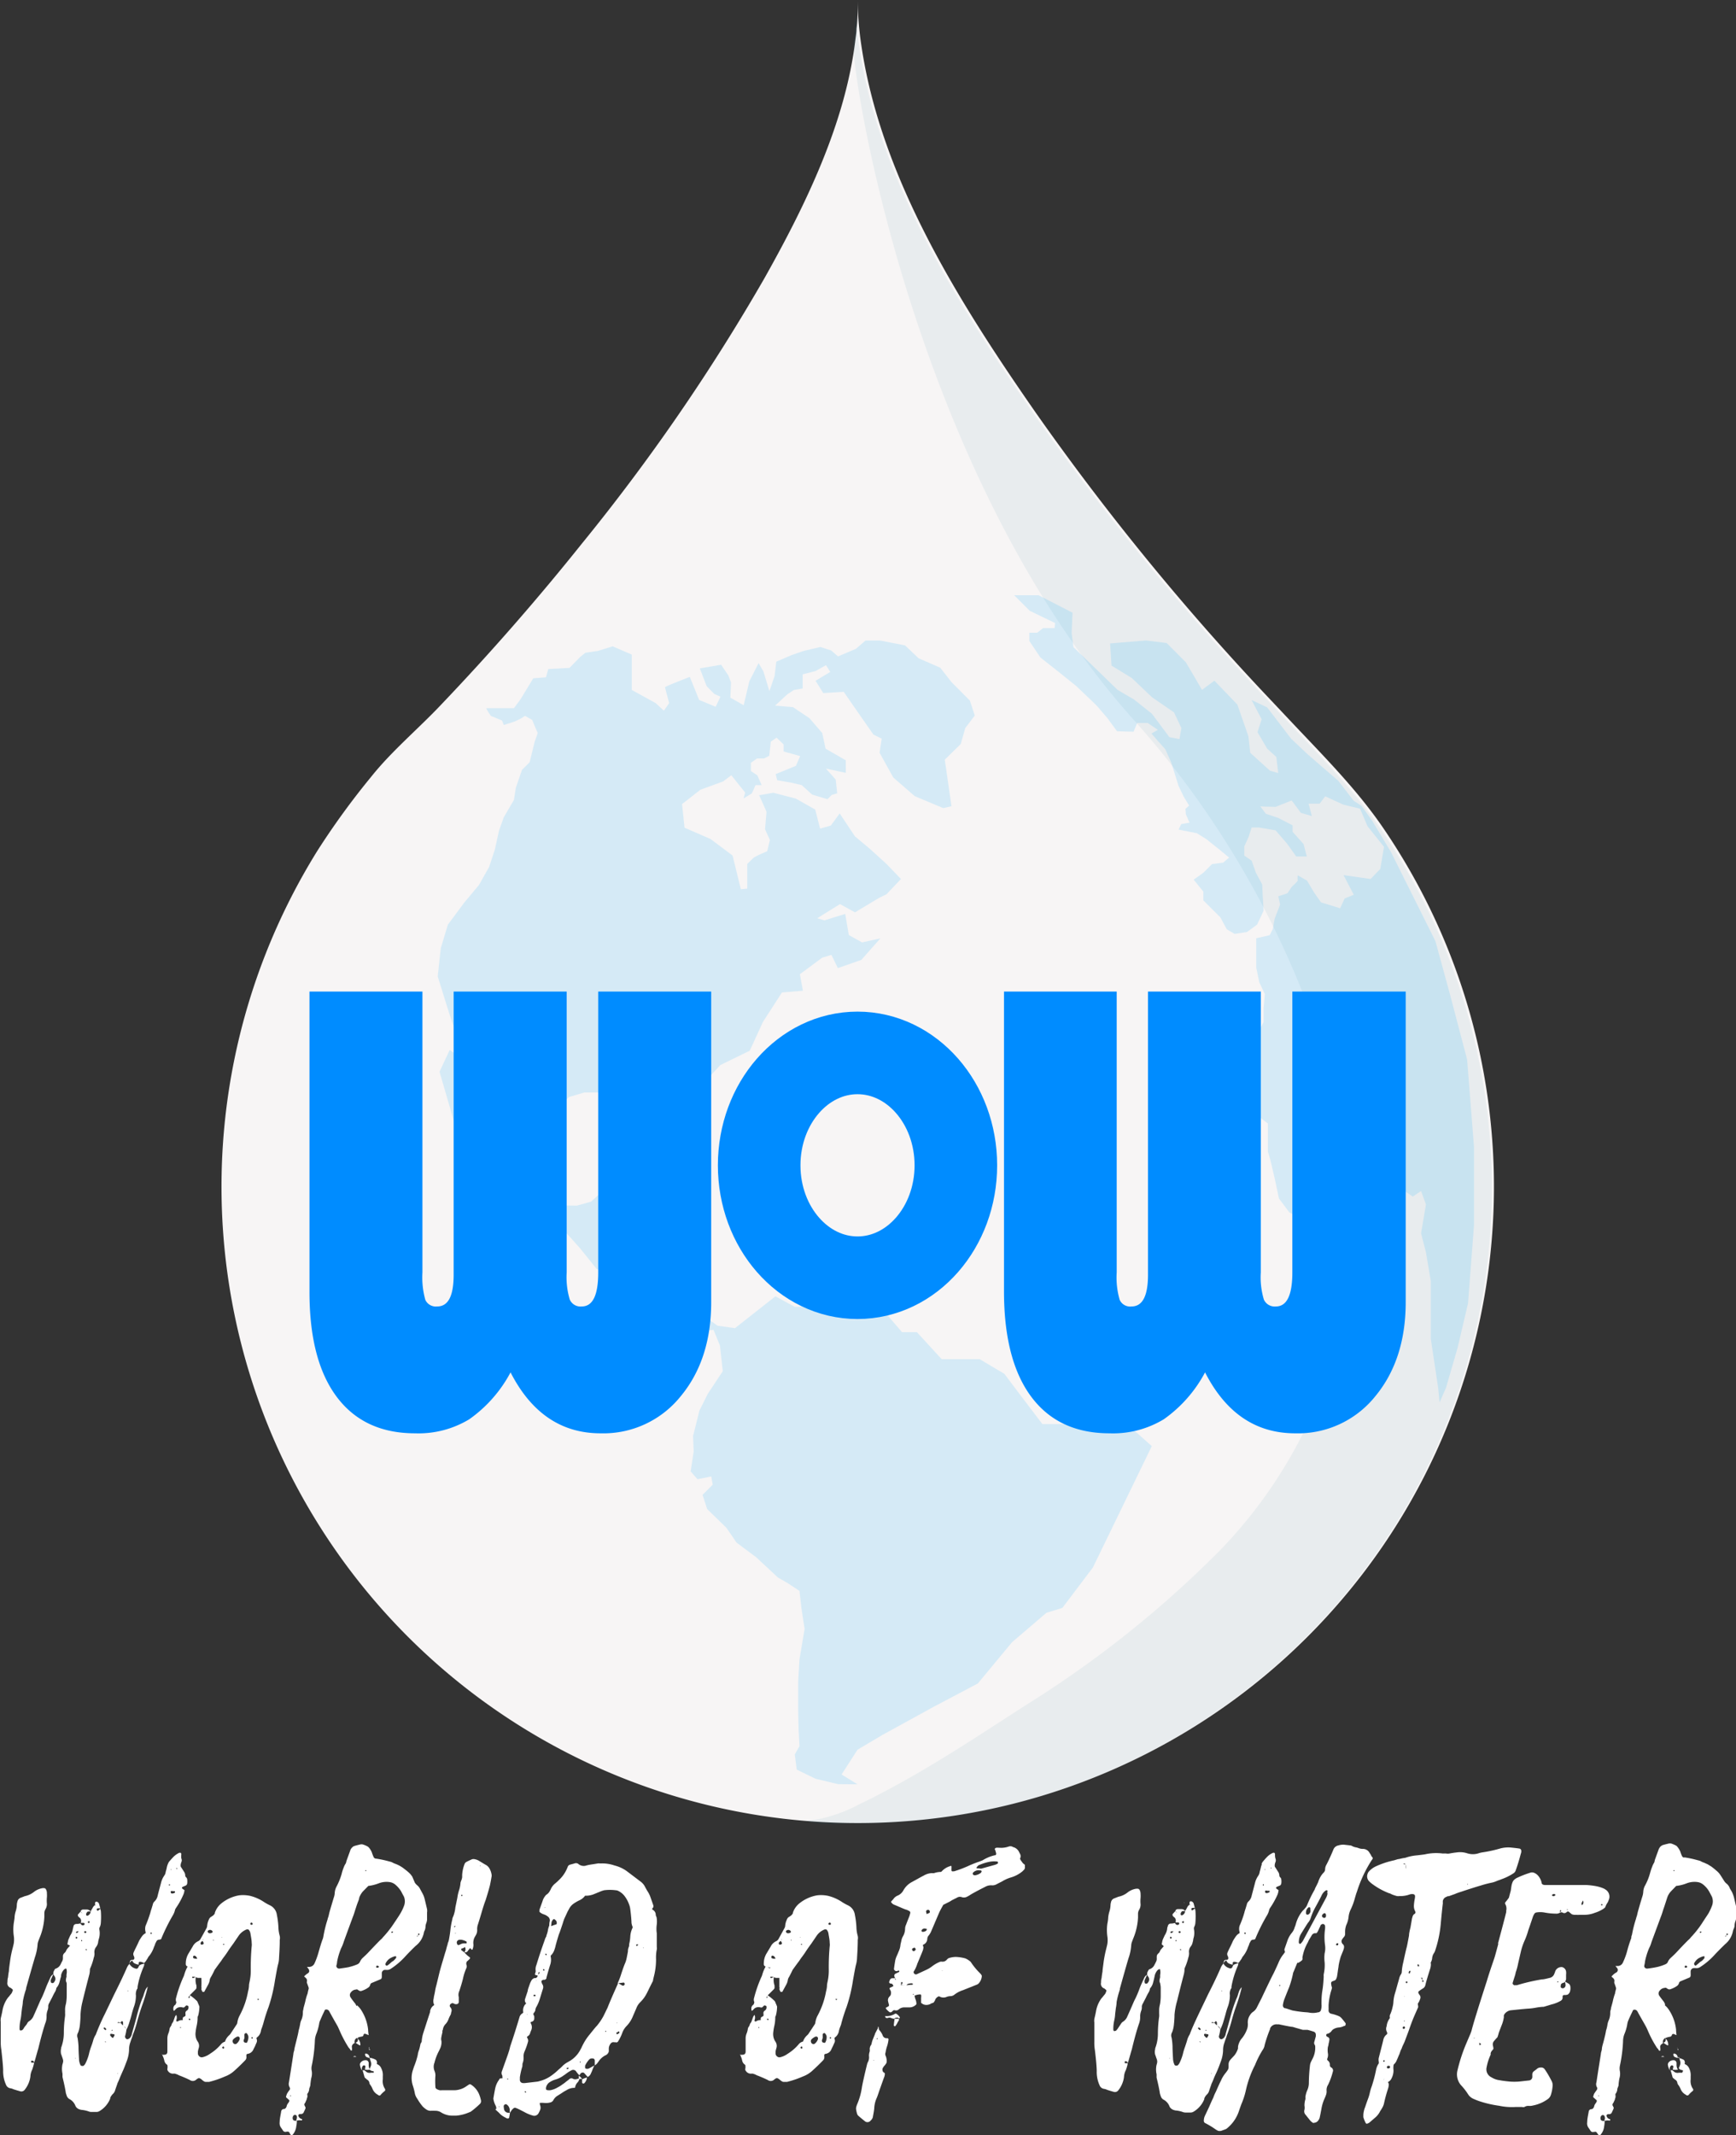 <svg id="Layer_1" data-name="Layer 1" xmlns="http://www.w3.org/2000/svg" viewBox="0 0 210.24 258.55"><rect x="0" y="0" width="210.24" height="258.55" fill="#333333" stroke="none"/><defs><style>.cls-1{fill:#f7f5f5;}.cls-2{fill:#00a4ff;opacity:0.14;}.cls-3{fill:#106a8e;opacity:0.07;}.cls-4{fill:#fff;}.cls-5{fill:none;stroke:#008cff;stroke-miterlimit:10;stroke-width:10px;}.cls-6{fill:#008cff;}</style></defs><title>WorldOfWaterLightRevision</title><path class="cls-1" d="M184.7,122.85A307,307,0,0,1,156.19,88C147,74.79,137.44,59.68,135.07,43.5a37,37,0,0,1-.43-5.46c0,1.16,0,2.33-.15,3.48,0,.43-.08.85-.13,1.27-1.21,10.21-6.07,20.12-11,28.9a241.33,241.33,0,0,1-22.17,32.22q-8,10-16.9,19.34c-2.82,3-6.07,5.69-8.6,8.87a92.79,92.79,0,0,0-6.49,8.93,77.05,77.05,0,1,0,129.1-2.72c-3.14-4.6-7-8.49-10.8-12.51Z" transform="translate(-30.76 -38.04)"/><path class="cls-2" d="M134.61,254.09l-1.93-1.19,1.93-3,3-1.78,6.23-3.42,5.34-2.82,4.15-5,4.16-3.56,1.93-.59,3.7-4.9,7.13-14.69-3-2.67H157l-2.82-3.71-1.78-2.37-3-1.78h-4.6l-3-3.27H140l-1.78-2.07-2.23-1-2.07.89-4.38-.89H127L124.67,195l-4.9,3.86-2.11-.3-1.19-.85-2.41.22-1.78-.52-.82-.78-.4-.52v-2.59l.33-3.41-1.71-1.3-1-.45h-2.89l-.15-1.22,1.45-2.34.55-1.56-.14-2.22h-2.75l-1.15,1.37-1.26,1.15-1.71.48L98.82,184l-1.12-1.26-.77-2.63v-3.42l.48-2.48,1-2.15,1.26-1.19,1.86-.55H104l1.37,1.18,1,0,.33-1.22h3.08l1.41,1.33,1.59-.07.78,4,1,1.75,1.6.07-.08-4.52-.33-3.42L118,167l3.56-1.74,1.6-3.49,2.3-3.56L128,158l-.37-2,2.7-2,1.12-.34.78,1.6,2.85-1,2.3-2.6-2.22.49-1.6-.89-.44-2.56-2.53.78-.85-.26,2.75-1.71,1.81,1,2.9-1.74.92-.45,1.75-1.85-1.75-1.82-2-1.82-1.82-1.52-1.85-2.78L131.38,138l-1.3.37-.59-2.3-2.34-1.33-2.74-.71-1.71.3.89,2-.18,2.12.59,1.3-.33,1.37a14.07,14.07,0,0,0-1.6.74l-.81.78v3l-.78.07-1-4.08-2.67-2-3.15-1.37-.3-2.86,2.23-1.74,2.74-1,1-.75L121,134l-.19.71,1-.6.45-1,.74,0-.52-1.19-.78-.52,0-1,.74-.52h.85l.63-.33.19-1.71.7-.48.85.82,0,.85,2,.56-.51,1.18-2.45,1,.18.74,1.67.29,1.3.3,1.26,1.15,1.86.56.52-.52.66-.19-.18-1.67-1.19-1.33,2.41.52V130.1l-2.45-1.41-.4-1.89L128.79,125l-2-1.34-2.16-.18,1.49-1.38.78-.51,1.07-.19v-1.71l1.56-.4,1.26-.71.52.82-1.78,1.07.93,1.49,2.48-.15,2.08,3,1.52,2.18,1,.49-.26,1.7,1.66,3,2.6,2.26,3.45,1.45,1-.23-.81-5.64,1.93-1.89.55-1.93,1.15-1.52-.59-1.81L146,120.64l-1.37-1.75L142,117.74l-1.63-1.55-3-.59h-1.8l-1.15,1-2.17.92-.83-.72-1.31-.42-2,.47-1.48.51-1.86.8-.2,1.73-.63,1.83-.73-2.39-.58-1-1.12,2.2-.69,2.9-1.61-.92.08-1.84-.33-.86-.87-1.28-2.58.44.83,2.15.92.94.75.34-.58,1.22-2-.83L114.3,120s-3,1.16-3,1.25.5,1.92.5,1.92l-.64.92-1-.92-2.89-1.59,0-4.28-2.31-1-1.78.55-1.53.23-.63.51-1.29,1.32-2.57.14-.28,1-1.54.12-1.52,2.51L93,123.79H89.64a6,6,0,0,0,.58.94l1.34.55.21.55,1.35-.44.78-.38.45-.29.86.49s.64,1.57.67,1.55-.37,1.1-.37,1.1l-.61,2.48-.92.91-.75,2.17L93,134.9,91.77,137l-.58,1.63-.5,2.28L90,143l-1.23,2.19L87,147.31,85,150l-.86,2.86-.37,3.41,1.41,4.53,1.15,3.37.33,2-1.44-1-1.23,2.64,1.86,6.41,1.26-1.63.18,2.12.93,2.67,1.26,3.26,1.78,3,1.56,1,1.93,1.63.93.85h3.48l1.86,2.08,2,2.49,2.3.48,2.63,2.59,1.15,2.45,3,2.67,3,1,.44-1.63,1.63-.19.78,1.9.34,3.11-1.82,2.75-1,2-.78,3.11.08,1.86-.37,2.41.83.95,1.67-.34.17,1-1.23,1.23.56,1.72,2.34,2.28,1.22,1.78,2.38,1.78,2.63,2.45,1.17.67,1.44.95.23,2.05.39,2.56-.62,3.68-.16,2.72v3.45l.05,2.23.11,2.11-.57,1,.24,1.84,2.28,1.11,2.73.65Z" transform="translate(-30.76 -38.04)"/><path class="cls-3" d="M184.44,123a307,307,0,0,1-28.51-34.87C146.78,75,137.19,59.87,134.81,43.68a37,37,0,0,1-.42-5.46c0,1.17-.06,2.33-.16,3.49,0,.42-.08.84-.13,1.26-.39,3.26,7.12,52.57,34.26,82.56a111.37,111.37,0,0,1,24.31,45.21,57.42,57.42,0,0,1-14.09,54.95,129,129,0,0,1-23.44,18.72c-4.42,2.85-8.8,5.75-13.35,8.39-2.27,1.31-4.58,2.57-6.95,3.7a17,17,0,0,1-3.18,1.34,14,14,0,0,1-3.28.67c1.74.65,4.15.33,6,.33a76.95,76.95,0,0,0,63.66-120.32c-3.14-4.6-7-8.5-10.8-12.52Z" transform="translate(-30.76 -38.04)"/><path class="cls-4" d="M38.92,273.46l.07-.36a1.27,1.27,0,0,1,.13-.37c.07-.18.13-.29.15-.35a1.77,1.77,0,0,0,.31-.77c.05-.19.08-.32.09-.38A.35.35,0,0,1,40,271a1.87,1.87,0,0,0,.49-.07,1.18,1.18,0,0,0,.17.2.26.26,0,0,0,.27,0A.14.14,0,0,0,41,271a.12.12,0,0,0-.11-.13l-.36,0a.54.54,0,0,0-.06-.57h.06l-.06,0-.2-.17c-.1-.13-.12-.25,0-.35l.26-.29a.54.54,0,0,0,.2.22l0,0-.2-.24a.31.31,0,0,1,.33-.22l.48,0a.64.64,0,0,1,.4.24h-.29a.18.18,0,0,0-.15.09.39.39,0,0,0-.11.27q0,.11.09.15h.08a.58.58,0,0,0,.38-.53c.14-.25.23-.39.24-.42a.85.85,0,0,1,.31-.35c.07.09.09.1.06,0h-.08c0-.17,0-.27,0-.28s.09-.17.22-.11a.37.37,0,0,1,.26.24s.07.23.16.55l-.09,0a.15.15,0,0,0-.09,0c-.12,0-.2,0-.24.08s0,.14.09.25a.75.75,0,0,1,0,.15.82.82,0,0,1,0-.18.54.54,0,0,0,.31-.26l.08.26a9.28,9.28,0,0,1,0,1.48,1.3,1.3,0,0,1-.11.46.51.51,0,0,0-.06.37,2.35,2.35,0,0,1-.09,1.17,2.14,2.14,0,0,0-.07.37,1.25,1.25,0,0,1-.24.53,1,1,0,0,0-.2.75,1.4,1.4,0,0,1-.09.57,6.85,6.85,0,0,1-.39,1.19.52.52,0,0,0-.07.29,2.66,2.66,0,0,1-.11.68c-.32,1.22-.58,2.26-.79,3.13a8.18,8.18,0,0,0-.24,1.65c0,.08,0,.47-.07,1.16a3.86,3.86,0,0,1-.22.95.72.72,0,0,0-.06.66,9.65,9.65,0,0,1,.11,1.06q0,.48.06,1.47a1.72,1.72,0,0,0,.18.75.16.16,0,0,0,.15.09.36.36,0,0,0,.2,0,.73.73,0,0,0,.24-.28,5.59,5.59,0,0,0,.42-1.1,6.82,6.82,0,0,1,.26-.9,9.24,9.24,0,0,0,.29-.89,2.47,2.47,0,0,1,.29-.61,25.53,25.53,0,0,1,1.1-2.51l1.14-2.38c.57-1.13,1.06-2.16,1.48-3.1a1.65,1.65,0,0,1,.35-.57l0,0,.11.15a1.15,1.15,0,0,0,.61.4.26.26,0,0,0,.35-.11,1.67,1.67,0,0,1,.14-.27l0,0a1.23,1.23,0,0,1,.62-.19h0a2.32,2.32,0,0,0-.07.28,10.4,10.4,0,0,0-.77,2.51c0,.15,0,.24-.06.26a1.32,1.32,0,0,0-.14.78,3.89,3.89,0,0,1-.22,1.32c-.08.23-.19.56-.3,1s-.23.79-.29,1a5.83,5.83,0,0,1-.33.82.69.69,0,0,0-.42-.46,1,1,0,0,0,0-.18V283c0-.13,0-.2-.11-.22s-.13.05-.17.18a.87.87,0,0,0-.27-.07c-.07,0-.1,0-.08.09s0,0,.08,0l.09,0,.18,0c.13.17.22.27.28.28l.42.47a4.91,4.91,0,0,1-.17.85.32.32,0,0,0,.08.27.24.24,0,0,0,.27.09.57.57,0,0,0,.35-.31.73.73,0,0,0,.11-.27c0-.07.22-.76.57-2.06A17.42,17.42,0,0,1,48,280a2.14,2.14,0,0,0,.17-.46c.08-.23.13-.39.16-.46a1.24,1.24,0,0,1,.33-.49,21,21,0,0,1-.71,2.34c-.17.48-.36,1.08-.55,1.78a13.59,13.59,0,0,1-.57,1.76c0,.1-.14.38-.28.84a2.61,2.61,0,0,0-.16.94,4.11,4.11,0,0,1-.28,1.35c-.2.54-.35.93-.47,1.18l-.33.75a7.57,7.57,0,0,1-.33.77c0,.06-.12.34-.28.84a1,1,0,0,1-.31.48,1.75,1.75,0,0,0-.27.4c0,.07-.05.1,0,.09a3.1,3.1,0,0,1-1.3,1.54.72.72,0,0,1-.37.11l-.6,0a.9.9,0,0,1-.37-.07,3.53,3.53,0,0,0-.86-.18,1.67,1.67,0,0,1-.28-.08.84.84,0,0,1-.38-.29.76.76,0,0,1-.09-.18,1.53,1.53,0,0,0-.72-.77.75.75,0,0,1-.33-.46,2.87,2.87,0,0,1-.09-.28c-.07-.5-.21-1.14-.4-1.92,0,0,0-.1,0-.4a2.61,2.61,0,0,1,0-1.16.69.69,0,0,0,.05-.18.65.65,0,0,0,0-.39,2.41,2.41,0,0,0-.11-.33,2.52,2.52,0,0,0-.11-.31,1.56,1.56,0,0,1,0-.68l0-.09a5.08,5.08,0,0,0,.33-1.83,14,14,0,0,1,.15-2,2.18,2.18,0,0,0,0-.39,3.94,3.94,0,0,0,0-.4c0-.36.09-.62.12-.77a6,6,0,0,0,.08-1c0-.57,0-.86,0-.88s0-.26,0-.48c0,0,0-.14-.09-.29a1.1,1.1,0,0,1,0-.28,2.92,2.92,0,0,1,.07-.29,1.43,1.43,0,0,1,0-.29,1.41,1.41,0,0,0,0-.59c0-.09-.08-.12-.16-.09l-.15.11a1.43,1.43,0,0,0-.35.68c0,.08,0,.21-.09.4a2.5,2.5,0,0,1-.09.37,1.61,1.61,0,0,1-.39.77v0a1.66,1.66,0,0,1-.11.38,7.35,7.35,0,0,0-.38.72l-.39.75a.79.79,0,0,0-.11.35,1.12,1.12,0,0,1-.07.49,2,2,0,0,0-.13.75,2.09,2.09,0,0,1-.16.85c-.23.69-.52,1.72-.85,3.09-.08.24-.2.69-.38,1.32a3.27,3.27,0,0,1-.13.35q0-.23-.24-.24c-.08,0-.11,0-.11.11s0,.13.09.13l.28,0a7.23,7.23,0,0,1-.24.85,2.06,2.06,0,0,0-.22.84,3.25,3.25,0,0,1-.7,1.61.5.5,0,0,1-.53.17l-.38-.11-.42-.13a1.45,1.45,0,0,0-.41-.13.66.66,0,0,1-.51-.42,3.9,3.9,0,0,1-.35-1.72c0-.44-.08-1.28-.22-2.53a5.34,5.34,0,0,1-.07-1c0-1,0-1.77,0-2.36a1.36,1.36,0,0,1,0-.4c0-.08.1-.4.2-.94a3.68,3.68,0,0,1,.68-1.61,1.85,1.85,0,0,0,.22-.26l.22-.27a2.38,2.38,0,0,0,.11-.26.17.17,0,0,0,0-.2l-.22-.18a.59.59,0,0,1-.4-.7c0-.16,0-.35.07-.57a7.73,7.73,0,0,1,.11-.77c0-.21.06-.63.15-1.28a12.53,12.53,0,0,1,.31-1.52c.09-.36.13-.55.13-.57a3,3,0,0,0,0-.88,5.48,5.48,0,0,1,0-1.56q.06-.37.09-.6a3,3,0,0,1,.15-.85,2.86,2.86,0,0,0,.13-.77s0-.16.07-.38a.62.62,0,0,1,.44-.48l.46-.18a2.62,2.62,0,0,0,1.15-.55,2.29,2.29,0,0,1,1-.42h.19a.27.27,0,0,1,.22.16.85.85,0,0,1,.11.46,3.41,3.41,0,0,1,0,.5,4,4,0,0,0,0,.77,1.19,1.19,0,0,1-.18.67,1,1,0,0,0-.13.46c0,.23,0,.39,0,.48a7.52,7.52,0,0,1-.6,2.58c-.07.19-.12.3-.13.35a1.34,1.34,0,0,0-.09.4,6.19,6.19,0,0,1-.31,1.51c.06-.22-.3,1-1.08,3.77a.1.1,0,0,1,0,.06v.05a9.17,9.17,0,0,0-.39,1.49,4.39,4.39,0,0,1-.09.73q-.06.48-.09.75a5.58,5.58,0,0,1-.11.77,4.67,4.67,0,0,0-.11,1.08c0,.16.07.22.18.19a.38.38,0,0,0,.17-.06,1,1,0,0,0,.13-.16c0,.05,0-.06.23-.33s.23-.35.26-.39a.8.8,0,0,1,.22-.2,1.35,1.35,0,0,0,.53-.68c.06-.12.31-.68.75-1.7.1-.22.16-.33.17-.35.15-.29.32-.71.53-1.25.1-.28.29-.7.55-1.26a.91.91,0,0,1,.37-.44c-.14.33-.24.53-.28.62a.47.47,0,0,0,0,.37c0,.06.06.09.13.09a.2.2,0,0,0,.24-.11.57.57,0,0,0,0-.79l-.09-.18c0-.12,0-.17,0-.17s0-.11.15-.36a.21.21,0,0,1,.13-.13,1,1,0,0,0,.62-.57.39.39,0,0,0,.06-.13.56.56,0,0,0,.07-.13.78.78,0,0,0,.13-.44c0-.05,0-.14,0-.29a.54.54,0,0,1,.18-.33l.13-.13a1.47,1.47,0,0,0,.11-.22,1,1,0,0,1,.13-.2l.31-.35,0,0ZM36.68,279c0,.06,0,.09,0,.09l0-.07Zm3.15,8.25.06.05,0-.09Zm.13-14.7a.13.13,0,0,0,0,.18c0,.07.09.07.13,0a.12.12,0,0,0,0-.16l-.07,0Zm.39-.66h-.28s0,0-.07.07,0,.12,0,.13.07,0,.08,0a1.81,1.81,0,0,0,.22-.2Zm.33,1.06c-.07,0-.1,0-.08.09s0,.06,0,.06.11,0,.11-.09Zm.42-1.08c-.07,0-.12,0-.13.07s0,.14.09.15a.12.12,0,0,0,.15-.09C41.23,271.93,41.19,271.89,41.1,271.87Zm.09,2.18s-.07,0-.07,0,0,.11.07.11l.09,0C41.29,274.09,41.26,274.05,41.19,274.05Zm.42-3.35a.14.14,0,0,0-.18,0c-.06.06,0,.11,0,.16s.11,0,.16,0Zm0-2.26,0-.07,0,.05Zm1.71,15.14a.29.29,0,0,0,0,.09l.13.13c.06.06.11.05.16,0a.08.08,0,0,0,0-.09.37.37,0,0,0-.2-.18S43.32,283.56,43.32,283.58Zm.18,1.61,0,.13h.07l0-.07Zm1-.38-.07,0,.16-.24c.07-.13.05-.21-.07-.22l-.29-.05a.11.11,0,0,0-.13.09.51.51,0,0,0,0,.09,1,1,0,0,0,.33.33Zm-.16-1-.06.05,0,.06a.08.08,0,0,0,.09,0v-.09Zm.22,3.28v.05s0,0,0,0Zm.42,1.94v.09l.07,0Zm.29-5.46.11-.26,0,0c0,.14-.06.24-.07.31Zm.94-4.45.07,0,0-.06-.07,0Zm.27-3.36,0-.18a.3.3,0,0,1,.35-.24v0c-.32.29-.46.43-.41.42Zm.37-.42c.13,0,.19-.12.18-.22s0-.11-.09-.29a.47.47,0,0,1,0-.37c.06-.15.17-.38.33-.7s.26-.55.33-.71a6.9,6.9,0,0,1,.38-.59,1.12,1.12,0,0,1,.35-.31q.09,0,.06-.18a1.4,1.4,0,0,1,0-.75,15.73,15.73,0,0,0,.57-1.56,4.93,4.93,0,0,1,.15-.5l.16-.53a.64.64,0,0,1,.06-.18,1.49,1.49,0,0,1,.11-.15,1.33,1.33,0,0,0,.42-.75c.07-.29.21-.8.4-1.52a2.52,2.52,0,0,1,.39-.88,1,1,0,0,0,.16-.35c0-.09.07-.27.13-.53a2.29,2.29,0,0,1,.15-.53l0,0h0a1.74,1.74,0,0,1,.13-.26c.24-.28.43-.49.58-.64a2.5,2.5,0,0,1,.63-.44c.19-.07.29,0,.29.18a1.6,1.6,0,0,0,0,.48.53.53,0,0,1,0,.46,1.08,1.08,0,0,0-.06.2.73.73,0,0,0,0,.38c-.07-.14.07.08.42.63a.76.76,0,0,1,.11.38.36.36,0,0,0,.13.26.38.38,0,0,1,.11.24,2,2,0,0,1,0,.49.34.34,0,0,1-.16.24l-.35.15c-.17.08-.17.17,0,.29,0,0,.06.05.18.11l0,0a1.59,1.59,0,0,1-.14.57,9.41,9.41,0,0,1-.83,1.52,2.31,2.31,0,0,0-.16.26,2.41,2.41,0,0,1-.33.8,23.57,23.57,0,0,0-1.34,2.72c0,.08-.11.12-.24.14a.37.37,0,0,0-.37.24l-.07.13-.07.13c0,.11-.1.26-.17.47a3.46,3.46,0,0,1-.69,1.16q.08-.06-.24.42a1.08,1.08,0,0,1-.26.29h0a.83.83,0,0,0-.46-.16.16.16,0,0,0-.18.18l0,.17,0,0a1.89,1.89,0,0,1-.38-.11.64.64,0,0,1-.42-.48Zm1.83,3.06v0Zm.46-6.32q-.09-.09-.15,0a.06.06,0,0,0,0,.09q.09.09.15,0Zm2.18-5.9c-.07,0-.1,0-.09.11s0,.07,0,.07.11,0,.11-.09Zm.18-1.8h-.07l0,.07.07,0ZM51.6,267c-.15,0-.2.07-.15.2a.13.13,0,0,0,.13.11.64.64,0,0,0,.37-.11.06.06,0,0,0,0-.06c0-.08,0-.11-.11-.11l-.18,0Zm.59-2.77s0,0-.06,0,0,.11.06.11l.05-.06Z" transform="translate(-30.76 -38.04)"/><path class="cls-4" d="M50.37,286.84l.2,0c.29,0,.44-.08.46-.35v-.6c0-.42,0-.75,0-1a1.65,1.65,0,0,1,.13-.66,2.19,2.19,0,0,0,.13-.48.71.71,0,0,1,.09-.27.74.74,0,0,0,.16-.3.76.76,0,0,1,.17-.29c.12-.32.19-.51.2-.55a.79.79,0,0,1,.2-.33l0,0a.88.88,0,0,1,0,.64.13.13,0,0,0,0,.08c0,.06.09.09.15.07a.73.73,0,0,0,.18-.09.85.85,0,0,1,.46-.06H53l-.11,0v-.2a.23.23,0,0,1,.17-.22c.15-.06.2-.15.16-.29v-.11a.32.32,0,0,1,.15-.33.44.44,0,0,0,.22-.39c0-.12,0-.19-.13-.22a.16.16,0,0,0-.18,0l-.13.13a.25.25,0,0,1-.26.09.84.84,0,0,0-.75.11s0,0-.2.2-.1.06-.18,0a.12.12,0,0,1,0-.09.54.54,0,0,1,.26-.57l0,0,.07-.17c0-.08.06-.14,0-.18a.78.78,0,0,1,0-.48,15.57,15.57,0,0,1,.86-2.47,1.91,1.91,0,0,0,.11-.26,4.52,4.52,0,0,1,.44-1.08l.42.22c.1,0,.14,0,.13-.07a.1.1,0,0,0-.09,0s-.2,0-.46-.11a.31.31,0,0,1-.24-.35,2.39,2.39,0,0,1,.28-1.15l.55-.92a1.39,1.39,0,0,1,.68-.66.68.68,0,0,0,.29-.29l.71-1.28a.76.76,0,0,0,.08-.28,2.13,2.13,0,0,1,.2-.75.7.7,0,0,1,.22-.31,3.33,3.33,0,0,0,.33-.22,2.35,2.35,0,0,0,.18-.22.25.25,0,0,1,0-.09,2.47,2.47,0,0,1,.82-1.16,4.69,4.69,0,0,1,2.13-.95,4.09,4.09,0,0,1,1.34.07,5.37,5.37,0,0,1,1.54.66,6.28,6.28,0,0,0,.84.48,1.49,1.49,0,0,1,.84,1.15,10.09,10.09,0,0,1,.19,1.56,4.18,4.18,0,0,0,.16,1,1.23,1.23,0,0,1,0,.48c0,.93-.06,1.67-.09,2.25a3.1,3.1,0,0,1-.13.77c-.09.35-.2,1-.35,1.82a18.94,18.94,0,0,1-.77,3.24,20.88,20.88,0,0,0-.66,2.07l-.15.46a2.05,2.05,0,0,0-.14.46,1.2,1.2,0,0,1-.46.73.14.14,0,0,0-.06.17.57.57,0,0,1,0,.47s-.08.17-.19.44l-.18.35a.89.89,0,0,1-.73.57.16.16,0,0,0-.13.13,1.68,1.68,0,0,0,0,.2.53.53,0,0,1-.16.46,23.94,23.94,0,0,1-1.25,1.21,3.47,3.47,0,0,1-1.17.73,12,12,0,0,1-1.93.66l-.4,0a.39.39,0,0,1-.26-.09,1.26,1.26,0,0,1-.2-.15.8.8,0,0,0-.2-.15.28.28,0,0,0-.35,0l-.13.09a.35.35,0,0,1-.11.09.59.59,0,0,1-.66,0c-.24-.13-.63-.3-1.17-.52a1.49,1.49,0,0,1-.26-.11,1.16,1.16,0,0,0-.27-.11.53.53,0,0,0-.28-.05.72.72,0,0,1-.69-.31.34.34,0,0,1-.06-.35,1.46,1.46,0,0,1,0-.17c0-.14,0-.22-.09-.27a.74.74,0,0,1-.3-.48,2.72,2.72,0,0,0-.33-.82Zm2.29-3.35s0,0-.09,0l0,.09C52.68,283.59,52.7,283.56,52.66,283.49Zm.66-.33v0l0,0Zm4.77,2,0,.11H58a1.74,1.74,0,0,1,.53-.81,1.38,1.38,0,0,0,.24-.31l.66-1a.52.52,0,0,0,.07-.18,2.54,2.54,0,0,1,.3-.92,9.76,9.76,0,0,0,1-2.88,3.35,3.35,0,0,0,.11-.62c0-.32.08-.53.09-.64a6,6,0,0,0,.13-1.36,27.07,27.07,0,0,1,.11-2.84,1.34,1.34,0,0,0,0-.4c0-.39-.09-.78-.15-1.16a.86.86,0,0,0-.2-.44.17.17,0,0,0-.17-.05l-.09,0a2.11,2.11,0,0,0-.93.71l-.68,1c-.28.38-.5.69-.66.94s-.22.33-.4.58a6.43,6.43,0,0,0-.39.55s-.29.38-.82,1.12l0,0a10,10,0,0,1-.49.94.82.82,0,0,0-.11.35,1.77,1.77,0,0,1-.2.53l-.46.84s-.06,0-.13,0-.1,0-.11-.06a1.55,1.55,0,0,1-.11-.27l0-.06a.12.12,0,0,0,0-.16,8.23,8.23,0,0,0,0-1.14l0,0-.35,0a.68.68,0,0,1-.35-.11l-.38-.05a0,0,0,0,0,0,.05.06.06,0,0,0,0,.08s0,.05.07.05a.91.91,0,0,0,.35-.16,2.11,2.11,0,0,0,.07,1.06l0,.18a.31.31,0,0,1-.07.26l-.75.75-.08.15c-.09.09-.11.14,0,.16s.08-.05.09-.16l0-.17a5.2,5.2,0,0,1,.77.61.67.67,0,0,1,.18.22c0,.05.1.23.22.55a4.3,4.3,0,0,1-.16,1.13.27.27,0,0,0-.06.19,4.65,4.65,0,0,1-.11,1,6.69,6.69,0,0,0-.13.77,1.71,1.71,0,0,0,0,.49,1.58,1.58,0,0,0,.24.64.9.9,0,0,1,.13.83,2.7,2.7,0,0,0-.09.38.84.84,0,0,0,0,.19.46.46,0,0,0,.18.42.43.43,0,0,0,.39.09,2.4,2.4,0,0,0,.8-.35l.33-.22a5.41,5.41,0,0,0,1.1-1,.94.94,0,0,1,.48-.31Zm-4.47-2.66s0,0,0,0,0,.12.07.13.11,0,.11-.08S53.7,282.46,53.62,282.48Zm1.1-7.29-.06,0-.13-.24a.34.34,0,0,0-.16-.11c-.13-.06-.2,0-.22.11s0,.15.07.18l.17.06.29,0Zm.38-2a.19.19,0,0,0,0,.27.19.19,0,0,0,.18,0c.13,0,.18-.12.13-.22a1.74,1.74,0,0,1-.13-.26l.13-.14-.07,0,0,.18A.49.49,0,0,0,55.1,273.21Zm1-1.47a.24.24,0,0,0-.16.09.13.13,0,0,0,0,.17c.06.08.1.11.13.11a.49.49,0,0,0,.44-.11v-.09A.35.35,0,0,0,56.07,271.74Zm.48,1.27.05,0,0-.09-.07,0a.15.15,0,0,0,0,.06Zm1-.37h.07l0-.07Zm.29,13.43a.14.14,0,0,0,0-.18c0-.07-.09-.09-.15,0s-.09.08,0,.15l.07.07Zm0-12.55s.05,0,.05,0,0-.13-.09-.11l-.07.06C57.76,273.51,57.8,273.54,57.87,273.52Zm1.92,11.33a.21.21,0,0,0-.18-.22h-.09a1.47,1.47,0,0,0-.48.31.33.33,0,0,0-.09.36.31.31,0,0,0,.26.24.24.24,0,0,0,.2-.05,1.19,1.19,0,0,0,.38-.55Zm.57-.26a.73.73,0,0,1-.09.46v.09c0,.15.09.23.26.24a.12.12,0,0,0,.16-.06,1.25,1.25,0,0,0,.15-.55.59.59,0,0,0-.13-.44q-.1-.18-.24-.09a.18.18,0,0,0-.11.15Zm.9-13.75a.16.16,0,0,0-.18.08c0,.12,0,.18.16.18a.1.1,0,0,0,.11-.11A.16.16,0,0,0,61.26,270.84Zm.11,14c0-.09,0-.13-.09-.13a.05.05,0,0,0-.06.06c0,.07,0,.11.09.11Zm0-2.67a1.57,1.57,0,0,1-.06-.28c0-.08.05-.07.06,0h-.06a.25.25,0,0,1,.06.24Zm.58-2.13a.08.08,0,0,0,0,.07c0,.07,0,.1.11.08l.07-.06C62.1,280.09,62.05,280.06,62,280.08Z" transform="translate(-30.76 -38.04)"/><path class="cls-4" d="M74,280.85a2.61,2.61,0,0,1,.44.48,5.43,5.43,0,0,1,.9,2.45s0,.24.07.68v0L75,284.3a.17.17,0,0,0-.22.14c0,.11-.11.18-.2.19a2.38,2.38,0,0,0-.66.2h0a.54.54,0,0,0-.22.53v.07a.48.48,0,0,0-.31.59l0,.18a.14.14,0,0,1,0,.09.12.12,0,0,1-.17,0l-.09-.16a1.4,1.4,0,0,1-.24-.31h0a14.36,14.36,0,0,1-1-1.91c-.09-.21-.17-.38-.24-.53-.27-.47-.61-1.06-1-1.78a.44.44,0,0,0-.28-.24c-.08,0-.13,0-.18,0s-.13.12-.13.15c-.22.46-.38.81-.48,1.06a1.66,1.66,0,0,0-.18.57,6,6,0,0,1-.35,1.21,2.57,2.57,0,0,0-.16.86,18.44,18.44,0,0,1-.37,2.93,1.44,1.44,0,0,0,0,.68,1.93,1.93,0,0,1-.07.86,8.2,8.2,0,0,0-.11.88,3.4,3.4,0,0,1-.13.37l0,0a1,1,0,0,1-.22.62.23.23,0,0,0,0,.19v.18a.66.66,0,0,1-.07.2s0,.14-.11.31a.84.84,0,0,1-.15.3.23.23,0,0,0,0,.27.45.45,0,0,0,.09.17.51.51,0,0,1,0,.18l-.2.44a.35.35,0,0,1-.31.22l-.18,0c-.17.06-.22.17-.13.31a.54.54,0,0,0,.35.29s.07,0,.07.06,0,.13-.13.11a1.32,1.32,0,0,0-.57.05c0-.18.06-.27.06-.29a.92.92,0,0,0,0-.26.23.23,0,0,0-.18-.16.25.25,0,0,0-.22.07.48.48,0,0,0-.11.26c0,.24.07.36.33.38l.18,0c0,.42-.07.65-.07.68a1.88,1.88,0,0,1-.35.9c-.13.21-.27.21-.42,0a.19.19,0,0,1,0-.08l-.07-.07a.2.2,0,0,0-.24-.11l-.09,0c-.2.06-.34,0-.42-.11l-.22-.33a.92.92,0,0,1-.2-.72c0-.4.11-.82.18-1.28a.35.35,0,0,1,.33-.31s.07,0,.09,0l.15-.13a.73.73,0,0,0,.11-.27.89.89,0,0,1,.13-.26,1.4,1.4,0,0,0,.16-.24.21.21,0,0,0,0-.18l-.35-.31a.15.15,0,0,1,0-.19,1.28,1.28,0,0,1,.09-.27,3.5,3.5,0,0,1,.33-.48.3.3,0,0,0,0-.27.83.83,0,0,1-.09-.66c.3-1.9.47-3,.53-3.39a1.13,1.13,0,0,1,.07-.33,1.65,1.65,0,0,0,.06-.33c.05-.22.14-.58.27-1.1s.2-.83.24-1.1a7.12,7.12,0,0,0,.18-.77,1.82,1.82,0,0,1,.17-.55,2.27,2.27,0,0,0,.16-.86,1.15,1.15,0,0,1,.06-.37c0-.18.13-.5.24-1a6.31,6.31,0,0,1,.27-.92c0,.09,0-.08.11-.49a.38.38,0,0,0,0-.28c-.15-.43-.21-.58-.18-.47a.52.52,0,0,1,0-.28.45.45,0,0,0-.13-.35l-.22-.2,0,0A2.08,2.08,0,0,1,68,277c.24-.14.27-.33.11-.58l-.17-.22,0,0,.28,0a.72.72,0,0,0,.62-.41,8.71,8.71,0,0,0,.48-1.3c.24-.84.41-1.4.53-1.68a2.57,2.57,0,0,0,.09-.39,15.06,15.06,0,0,1,.5-2c0-.09.07-.21.11-.38s.08-.32.09-.39c.19-.68.38-1.3.55-1.87a1.86,1.86,0,0,0,.11-.58,2,2,0,0,1,.18-.66,7.89,7.89,0,0,0,.66-1.62,5.13,5.13,0,0,1,.24-.75,2.28,2.28,0,0,1,.27-.53l0,0,.07-.28.44-1.21a.85.85,0,0,1,.18-.34.82.82,0,0,1,.3-.24c.18-.06.43-.12.75-.2a.81.81,0,0,1,.31,0,3.67,3.67,0,0,1,.53.22.67.67,0,0,1,.22.18,1.91,1.91,0,0,1,.35.59,4.52,4.52,0,0,0,.22.56.33.33,0,0,0,.31.17,13,13,0,0,1,1.54.33,2.6,2.6,0,0,1,.37.11,2.09,2.09,0,0,0,.44.2,4.29,4.29,0,0,1,.44.2,4.82,4.82,0,0,1,.42.26c.29.22.5.38.62.49a2.51,2.51,0,0,1,.53.59L81,266a1.71,1.71,0,0,0,.25.29,1.34,1.34,0,0,1,.41.52l.29.53a2.88,2.88,0,0,1,.24.64c.22.93.32,1.34.29,1.23a1.36,1.36,0,0,1,0,.4c0,.34,0,.63,0,.88a2.27,2.27,0,0,1-.08.37,1.37,1.37,0,0,0-.11.47,1.2,1.2,0,0,1-.11.48.73.73,0,0,0-.09.26,2.66,2.66,0,0,1-1,1.59c-.5.48-.91.9-1.23,1.25a8.94,8.94,0,0,1-1.78,1.52.78.78,0,0,1-.55.13l-.2,0A.41.41,0,0,0,77,277s0,.11,0,.2v.19c0,.17-.06.27-.17.31l-1,.42a.34.34,0,0,0-.24.26.55.55,0,0,1-.22.31,2.8,2.8,0,0,1-.79.4.35.35,0,0,1-.29,0l-.11-.06-.13-.09a.19.19,0,0,0-.17,0,.81.81,0,0,0-.6.31.5.5,0,0,0-.06.64,8.47,8.47,0,0,0,.52.7.89.89,0,0,1,.18.35v0Zm-8.65,12.94v0Zm.59-1.94s0,0,.07,0l0-.06C65.86,291.77,65.85,291.79,65.9,291.85Zm.6.93-.07,0,.07,0Zm1.34-16.6c0,.08,0,.08,0,0h0Zm7.51-9.81-.69.7a2.29,2.29,0,0,0-.44.77c0,.15-.11.38-.22.68s-.18.55-.24.71c-.12.4-.22.7-.31.92-.76,2.06-1.14,3.1-1.14,3.13a4.47,4.47,0,0,1-.27.64,8.25,8.25,0,0,0-.5,1.67q0,.2-.09.48a.34.34,0,0,0,.31.33h.09c.7-.1,1.09-.16,1.16-.19a6.09,6.09,0,0,0,1-.33.64.64,0,0,0,.33-.36,1.48,1.48,0,0,1,.28-.39c.35-.32.61-.57.77-.75.71-.75,1.18-1.24,1.43-1.48a1.45,1.45,0,0,0,.27-.28,12.77,12.77,0,0,0,1.38-1.76l.38-.57c.16-.24.28-.43.37-.58a5.82,5.82,0,0,0,.42-.88,1.53,1.53,0,0,0,0-1.14c-.14-.25-.25-.46-.33-.62a3.28,3.28,0,0,0-.77-.88,1.4,1.4,0,0,0-.62-.26,2.64,2.64,0,0,0-1.34.15,5,5,0,0,1-1.24.31Zm-1.63,20.71h.15s0,0,0,0a.25.25,0,0,0-.37,0h0Zm-.24,0h0Zm.46-2.27a.94.94,0,0,1,.42.82,0,0,0,0,1,0,.06l-.08,0a2.75,2.75,0,0,1-.49-.31v0l.16-.09a.3.3,0,0,0,.11-.26s0-.11,0-.27Zm-.09,2.25h0Zm.7,1.69a2,2,0,0,1-.24-.7.37.37,0,0,1,.09-.27.69.69,0,0,1,.57-.28.35.35,0,0,1,.4.33V288a1.1,1.1,0,0,0,.15.64l0,0a2.08,2.08,0,0,1-.61,0,3.4,3.4,0,0,0,.06-.35.12.12,0,0,0-.08-.15.2.2,0,0,0-.18,0,.53.53,0,0,0-.15.22,1.41,1.41,0,0,0,0,.46Zm1-1.54a2.11,2.11,0,0,1,.69.24.51.51,0,0,1,.11.16.68.68,0,0,1,0,.35h0a.9.9,0,0,1,.55.53,1.74,1.74,0,0,1,.18.94c0,.22,0,.35,0,.38a1.66,1.66,0,0,0,.24,1.12c.07.12.07.21,0,.29a3.14,3.14,0,0,0-.49.46c-.08.12-.2.13-.35,0a1.39,1.39,0,0,1-.64-.7,2.25,2.25,0,0,0-.28-.51.47.47,0,0,1-.11-.26.51.51,0,0,0-.29-.37,1.14,1.14,0,0,0-.15-.14.35.35,0,0,1-.16-.22s-.07-.27-.22-.77v0l.09,0h.11l.16.11a.65.65,0,0,0,.57.2,2,2,0,0,1,.46,0v0L76,289q.1-.15-.09-.18a.55.55,0,0,1-.4-.22l0,0c.09-.22.14-.35.16-.38a.81.81,0,0,0,0-.55,3.23,3.23,0,0,1-.13-.46ZM75,288.55a1.88,1.88,0,0,1-.22.24A1.88,1.88,0,0,0,75,288.55ZM74.77,266l0,0v0Zm.42,21.13a.37.37,0,0,1-.22-.31c0-.08,0-.13.11-.13a.49.49,0,0,1,.38.27l.08.28,0,0Zm-.09-22.64s0,0-.06,0-.05.09,0,.11l.07,0Zm.07,20.75,0,0,0,0Zm0,0,.05.06,0,0Zm.16-.77v0Zm.11,1.47a1.41,1.41,0,0,1,0,.18l0,0C75.51,286,75.49,286,75.48,285.91Zm0,.18c.09,0,.12.06.11.13s0,0-.07,0a.15.15,0,0,1,0-.17Zm1.14-10a.13.13,0,0,0-.06-.07c-.12,0-.18,0-.2.11s0,.1.09.13S76.7,276.25,76.64,276.12Zm1.15-.13a2.83,2.83,0,0,0,.33-.27,1.69,1.69,0,0,1,.35-.26l.2-.2a.83.83,0,0,0,.11-.15.16.16,0,0,0,0-.18.14.14,0,0,0-.18,0,1.12,1.12,0,0,0-.35.13,1.44,1.44,0,0,0-.64.55.52.52,0,0,0-.09.17.21.21,0,0,0,0,.18.18.18,0,0,0,.15.09Zm.62-4c0-.08-.06-.11-.14-.06a.07.07,0,0,0-.06.06c0,.08.06.1.13.07Zm3.21.29,0,0c0-.09,0-.13-.09-.11a.05.05,0,0,0-.06,0l0,.29a.12.12,0,0,0-.15,0s0,.07,0,.07.1,0,.11-.11Z" transform="translate(-30.76 -38.04)"/><path class="cls-4" d="M84.22,284.63v.05a.86.86,0,0,0,0,.48,1.75,1.75,0,0,1-.2,1c-.07.16-.13.28-.17.35a6,6,0,0,0-.47,1.28,1.35,1.35,0,0,0,0,1,1.36,1.36,0,0,1,.11.58,9.31,9.31,0,0,0,0,1.36.27.27,0,0,0,.13.24,1.35,1.35,0,0,0,.38.16,1,1,0,0,0,.28,0l1.56,0a2.34,2.34,0,0,0,.49-.07,2.45,2.45,0,0,0,.88-.39l.33-.22a.21.21,0,0,1,.26,0,2.54,2.54,0,0,1,1,1.21,4.19,4.19,0,0,1,.2.66.48.48,0,0,1-.11.46,10.94,10.94,0,0,1-1.12.95l-.27.11a4.93,4.93,0,0,1-1.52.37h-.39a2.58,2.58,0,0,1-1.45-.42,1.25,1.25,0,0,0-.66-.17,5.22,5.22,0,0,0-.58,0,.87.87,0,0,1-.46-.13,2.43,2.43,0,0,1-.53-.44,7.07,7.07,0,0,1-.61-.88,1.76,1.76,0,0,1-.29-.61,6.87,6.87,0,0,0-.24-.95,3,3,0,0,1,0-1.94c.07-.22.11-.33.11-.35a8.89,8.89,0,0,0,.48-1.5q0-.17.18-.66c.07-.27.12-.5.15-.66,0,0,.06-.08.14-.26h0a4.19,4.19,0,0,1,.22-1.12s.25-.8.8-2.47a.68.68,0,0,0,0-.13,1.31,1.31,0,0,1,.05-.15,1,1,0,0,1,.33-.47l.15-.11v0l0,.07a1.06,1.06,0,0,1-.09-.86c0-.18.09-.45.15-.82a6.49,6.49,0,0,1,.18-.81L84,276.8c.06-.23.18-.67.37-1.3s.29-1,.4-1.32c.14-.56.21-.78.2-.66,0-.07,0-.17.06-.29a1.66,1.66,0,0,0,.09-.28q.14-.76.18-1.17a8.84,8.84,0,0,1,.24-1.34c0-.15.09-.3.15-.46a4.18,4.18,0,0,0,.22-1s.08-.37.24-1.17a5.17,5.17,0,0,1,.22-.94,3.59,3.59,0,0,0,.16-.86,2.09,2.09,0,0,1,.13-.37,2.46,2.46,0,0,0,.07-.29v-.29a4.39,4.39,0,0,1,.3-1.34.49.49,0,0,1,.27-.26c.2-.11.41-.2.61-.29a.68.68,0,0,1,.4,0,1.54,1.54,0,0,1,.46.18c.52.32.8.49.84.5a1.22,1.22,0,0,1,.46.49,2.14,2.14,0,0,1,.22.66.66.66,0,0,1,0,.28c-.1.58-.17.93-.2,1.06-.17.65-.35,1.24-.52,1.78-.14.35-.3.85-.49,1.5s-.36,1.2-.46,1.5a1.68,1.68,0,0,0-.07.59,1.2,1.2,0,0,1-.17.66.21.21,0,0,0-.05.09,1.46,1.46,0,0,0-.24,1,1.28,1.28,0,0,1-.09.57q0,.07-.06.09s-.09,0-.14-.09-.12-.14-.19,0a1,1,0,0,0-.18.22.43.43,0,0,1-.24.18s0,0-.2,0l.07-.09a.54.54,0,0,0,0-.55h0a.9.9,0,0,1-.44.2v0l0,.17s0,0,0,0l.39.29a2.78,2.78,0,0,0,.57.53c.12.08.14.17.05.26l-.13.13c-.11.1-.16.15-.16.13a.46.46,0,0,0-.09.44.52.52,0,0,1,0,.38,6.21,6.21,0,0,0-.42,1.3c-.13.52-.28,1-.44,1.49a1.09,1.09,0,0,0-.07.75c0,.34,0,.53,0,.57a.26.26,0,0,1-.15.25.51.51,0,0,1-.36,0l-.19-.09a.33.33,0,0,0-.27.09.27.27,0,0,0-.09.35,1.2,1.2,0,0,1,.16.24.55.55,0,0,1,0,.38,2,2,0,0,0-.06.28l-.16.31c-.06.13-.1.24-.13.31a1.69,1.69,0,0,1-.35.57,1.18,1.18,0,0,0-.33.7l-.09.18c-.09-.06-.1-.06,0,0l.06,0C84.27,284.43,84.22,284.63,84.22,284.63Zm-1.08,7.93-.07,0,.07,0ZM84.72,282l.07,0c-.06,0-.09,0-.09,0v0Zm1.17-10.71c0-.09,0-.11-.11,0a.06.06,0,0,0,0,.09l.06,0Zm.06.88a0,0,0,0,0,0-.07c-.07,0-.11,0-.11,0l.07.05Zm-.08,3.67-.05,0v0l0,0Zm.57-2.33a.94.94,0,0,1,.55-.16h.2c.07,0,.1,0,.08-.13s0-.07,0-.08a2,2,0,0,0-.64-.23h-.17c-.22,0-.35.13-.38.29a.45.45,0,0,0,.13.35l.09,0Zm.31-6c0-.06-.09-.06-.14,0a.14.14,0,0,0,0,.09s.1,0,.16,0Zm.33-2.29,0,0Zm1.8-1.32,0,.07.09,0Z" transform="translate(-30.76 -38.04)"/><path class="cls-4" d="M94.47,280.65c-.07-.15-.1-.2-.09-.17a.52.52,0,0,1,0-.47c0-.06.12-.36.29-.9,0-.17.13-.48.28-.92a2.74,2.74,0,0,1,.13-.27.66.66,0,0,1,.4-.37l.11,0c.15,0,.25-.13.31-.33l.2-.29a.09.09,0,0,0,0-.09l-.06,0s-.07,0-.07.07a1.94,1.94,0,0,0,0,.37l-.29-.09c-.12,0-.15-.09-.11-.2a1.43,1.43,0,0,0,.07-.28,1.37,1.37,0,0,1,.09-.77c.36-1.18.7-2.17,1-3a1.41,1.41,0,0,1,.2-.44.36.36,0,0,1,0-.09,3.24,3.24,0,0,0,.18-.62,2.26,2.26,0,0,1,.17-.59c0-.37.07-.57.07-.6a.57.57,0,0,0-.24-.5,1.61,1.61,0,0,0-.42-.24,1.48,1.48,0,0,1-.6-.33h0v-.25h0l.36-1a1.88,1.88,0,0,1,.46-.81l0,0a1.26,1.26,0,0,0,.37-.35l0,0,.15-.26a1.87,1.87,0,0,1,.57-.77,5,5,0,0,0,.44-.4,4.12,4.12,0,0,0,1-1.43c.06-.13.09-.22.11-.26a.43.43,0,0,1,.24-.18l.55-.15a.46.46,0,0,1,.46.06,1,1,0,0,0,1,.18,5.74,5.74,0,0,1,.69-.13l.68-.11a.4.4,0,0,1,.17,0h.2a4.55,4.55,0,0,1,1.65.25,4.31,4.31,0,0,1,1.5.7l1.72,1.3a1.76,1.76,0,0,1,.48.61c.15.27.24.44.29.51a3.16,3.16,0,0,1,.35.7l.35,1a.33.33,0,0,1-.09.35.11.11,0,0,0,0,.18.71.71,0,0,1,.38.52c0,.08,0,.17.06.29s.06.23.07.29a3,3,0,0,1,0,.68,3.8,3.8,0,0,0,0,1.08c0,.91,0,1.46,0,1.67a.71.71,0,0,1,0,.29,4.84,4.84,0,0,0-.09,1.16,8.1,8.1,0,0,1-.22,1.94c-.13.53-.18.75-.13.66l-.4.79c-.16.34-.29.6-.39.79a4,4,0,0,1-.73,1,2.08,2.08,0,0,0-.53.81l-.39.9a3.69,3.69,0,0,1-.8,1.24,2.28,2.28,0,0,0-.5.81,5.15,5.15,0,0,1-.49,1,.25.25,0,0,1-.33.13l-.17,0a.4.4,0,0,0-.42.17,1,1,0,0,0-.22.55l0,.4a.66.66,0,0,1-.2.33.69.69,0,0,1-.24.15,2.19,2.19,0,0,0-.8.73,2.79,2.79,0,0,1-.24.31l-.22.17c0-.36,0-.55,0-.57,0-.2-.12-.3-.36-.28a.43.43,0,0,0-.33.15,2.89,2.89,0,0,0-.48.73c0-.06,0,0,0,.11s0,.1,0,.17a.21.21,0,0,0,.16.09.66.66,0,0,0,.19,0c.08,0,.33-.16.77-.4a6.46,6.46,0,0,0-.3.71l-.16.35a.71.71,0,0,1-.35.33l0,0c-.25-.28-.39-.44-.44-.48a.21.21,0,0,0-.15-.05.39.39,0,0,0-.27.11,1,1,0,0,1-.15.22h0a3.42,3.42,0,0,1-.37-.44.43.43,0,0,0-.6-.15,4.11,4.11,0,0,0-.41.24l-.25.18a1.59,1.59,0,0,1-.24.17,3.22,3.22,0,0,1-1,.51,2.36,2.36,0,0,0-.64.28,1,1,0,0,0-.53.75c0,.14,0,.22.13.25a1.14,1.14,0,0,0,.49,0,2.74,2.74,0,0,0,.81-.33,3.15,3.15,0,0,0,.57-.36,2.93,2.93,0,0,0,.44-.33,4.38,4.38,0,0,0,.42-.33.37.37,0,0,1,.44,0,.66.66,0,0,0,.49,0l.28-.06,0,0a1.13,1.13,0,0,1-.2.44,1.1,1.1,0,0,0-.33.59c0,.09-.06.13-.13.11a1.77,1.77,0,0,0-.93.29,4.92,4.92,0,0,0-.55.33l-.52.33a1.38,1.38,0,0,0-.53.57.58.58,0,0,1-.4.26,1.94,1.94,0,0,1-.68.05,2.87,2.87,0,0,0-.57,0l-.07,0h.09c0,.24.07.36.07.38a.81.81,0,0,1,0,.39,3,3,0,0,1-.2.44.59.59,0,0,1-.74.31,4.59,4.59,0,0,1-1-.42c-.5-.26-.82-.42-1-.48a.25.25,0,0,0-.27,0,1.54,1.54,0,0,0-.22.2l-.28.4v-.4a.83.83,0,0,0-.38-.64.19.19,0,0,0-.19,0,.25.25,0,0,0-.16.22,3.81,3.81,0,0,0,.05.4.55.55,0,0,0,.5.39l.2,0a2.41,2.41,0,0,1-.07.46c0,.22-.14.28-.33.2l-.33-.18a2.14,2.14,0,0,1-.59-.48s-.15-.14-.42-.38l0,0c0-.05,0-.08.07-.08s0-.21,0-.27-.27-.45-.33-1c.11-.64.19-1.09.25-1.34a2.63,2.63,0,0,1,.46-.95l0,.05,0-.05c0-.1.09-.15.28-.15s.11-.07.09-.16a.29.29,0,0,0,0-.17.6.6,0,0,1-.07-.46c.16-.46.41-1.14.73-2.05.1-.29.19-.57.26-.84,0-.11.21-.67.53-1.67s.54-1.75.62-2a.78.78,0,0,1,.39-.53s0,0,.07-.08a.14.14,0,0,0,0-.09,1.17,1.17,0,0,1,.24-.9l.24-.18,0,0Zm-3.76,12.81,0,0,0,0Zm.48-.4s0,0,0,.11l.05,0a.14.14,0,0,0,0-.07Zm1-3.34s0,0,0,.06.09.07.11,0l0-.06Zm13.93-11.27a.21.21,0,0,0,.27-.09.15.15,0,0,0,0-.17c0-.08-.1-.11-.16-.09l-.68.09a7.57,7.57,0,0,0,.4-1c.23-.72.41-1.21.53-1.48a3.16,3.16,0,0,0,.17-.57c.12-.59.17-.87.16-.86s0-.25.08-.44.06-.34.07-.42a4.68,4.68,0,0,0,.13-.88,2.83,2.83,0,0,1,.24-1,.28.28,0,0,0,0-.29,2.22,2.22,0,0,1-.09-.37c0,.06,0-.5-.15-1.67a2.5,2.5,0,0,0-.18-.67,3.58,3.58,0,0,0-.46-.85,2.09,2.09,0,0,0-.81-.69.71.71,0,0,0-.29-.08,5.47,5.47,0,0,0-1.45,0l-.29.09-.46.19-.44.18a2.56,2.56,0,0,1-1,.2.12.12,0,0,0-.15.07,1.71,1.71,0,0,1-.62.48,4.23,4.23,0,0,0-.59.33,1.75,1.75,0,0,0-.62.62l-.24.44c-.32.7-.47,1-.44,1a1.11,1.11,0,0,0-.09.26c-.29.88-.45,1.34-.48,1.39s-.22.67-.42,1.4a4.26,4.26,0,0,1-.2.67,1.66,1.66,0,0,1-.31.5.21.21,0,0,0-.09.24,1.92,1.92,0,0,1-.08,1c-.14.43-.28.93-.44,1.5a.36.36,0,0,1,0,.09.36.36,0,0,1-.22.19s0,0-.09,0l-.08,0c-.22.07-.28.2-.16.39,0,0,0,.06,0,.07a.64.64,0,0,1,.11.66l-.4,1.3a4.88,4.88,0,0,1-.35.81.94.94,0,0,0-.16.47,1,1,0,0,1-.19.33c-.06.05-.06.14,0,.26a.33.33,0,0,1,.06.26.18.18,0,0,1,0,.09v.11a.41.41,0,0,1-.31.33c-.13,0-.16.11-.08.24a.92.92,0,0,1,0,.84,3.46,3.46,0,0,0-.13.37.64.64,0,0,1-.25.29.15.15,0,0,0-.06.24.54.54,0,0,1,.06.49,8.27,8.27,0,0,1-.39,1.1,1.46,1.46,0,0,0-.13.75,1.8,1.8,0,0,1-.14.77.5.5,0,0,1,0,.15.3.3,0,0,0,0,.13,9.15,9.15,0,0,0-.31,1.34v.29a.38.38,0,0,0,.35.42,1.37,1.37,0,0,0,.29,0l1.47-.17a1.79,1.79,0,0,0,.29-.07,4.17,4.17,0,0,0,1.47-.7,6.79,6.79,0,0,0,.84-.71,4.19,4.19,0,0,0,.5-.46,2.79,2.79,0,0,1,.55-.4l.33-.19a3.46,3.46,0,0,0,1.3-1.46.43.43,0,0,0,.09-.17,1,1,0,0,1,.09-.18,6.26,6.26,0,0,1,.84-1.32c.51-.63.8-1,.88-1.06a7,7,0,0,0,.83-1.21c.22-.44.38-.79.49-1q.33-.86,1.29-3ZM94.32,291.26a.08.08,0,0,0,0,.07.1.1,0,0,0,.14.08.17.17,0,0,1,0-.08C94.41,291.25,94.38,291.23,94.32,291.26Zm.13-7.22c0-.07,0-.12,0-.15h0c0,.07,0,.11,0,.13Zm.11-2.09.07,0v-.06Zm1-2.22c.08,0,.09-.08,0-.16a.08.08,0,0,0-.07,0c-.07,0-.11,0-.11.11S95.52,279.76,95.59,279.73Zm.18-1.9-.07,0v.05Zm.26-8.31v-.25h0v.25Zm.53,7s0,0,0,0a.12.12,0,0,0,.11.14l.06-.07A.12.12,0,0,0,96.56,276.47Zm.29-7.53h-.09l0,.05s.08,0,.11-.07Zm.09,5.62a.07.07,0,0,0-.09,0,.1.1,0,0,0,0,.08c0,.09.06.11.14.07l0-.09Zm.59-3.35.31-.11.26-.09c.11,0,.14-.12.11-.24l0-.09a.68.68,0,0,0-.24-.28.13.13,0,0,0-.18,0,.67.67,0,0,0-.22.5Zm1-1.72h0l0,0Zm1,18.89a.15.15,0,0,0-.09,0c-.06.06,0,.1,0,.13s.12,0,.15,0S99.64,288.39,99.56,288.38Zm1.78,1.34h-.22a.87.87,0,0,0-.2,0l0,0v-.4h0a1.36,1.36,0,0,1,.4.42Zm-.31-2,.09,0,0-.07C101.07,287.59,101,287.61,101,287.69Zm.88,1.81a1.17,1.17,0,0,1-.31.68.15.15,0,0,1-.17.05.12.12,0,0,1-.11-.14s0,0,0-.19v-.18l0,0a3.65,3.65,0,0,1,.61-.22Zm2.22-5.53s.05,0,.07,0,.07-.06,0-.11l-.07,0Zm1.5.07a.1.1,0,0,0-.15.07.1.1,0,0,0,.06.15c.06,0,.11,0,.16-.07A.13.13,0,0,0,105.63,284Zm-.07-1.08h0a.36.36,0,0,0,0-.09l-.06,0v0l0,0Zm1-3.19,0-.06,0,.06Zm1.6-6.36a.58.58,0,0,0-.28,0,.06.06,0,0,0,0,.09.08.08,0,0,0,0,.07c.1,0,.18,0,.24-.2Zm.53.42.09,0,0-.06Zm.2,3.12,0,0,0,0Z" transform="translate(-30.76 -38.04)"/><path class="cls-4" d="M120.4,286.84l.19,0c.3,0,.45-.08.47-.35v-.6c0-.42,0-.75,0-1a1.65,1.65,0,0,1,.13-.66,2.19,2.19,0,0,0,.13-.48.71.71,0,0,1,.09-.27.64.64,0,0,0,.15-.3.91.91,0,0,1,.18-.29c.12-.32.18-.51.2-.55a.79.79,0,0,1,.2-.33l0,0a.88.88,0,0,1,0,.64.13.13,0,0,0,0,.08c0,.06.09.09.15.07a.73.73,0,0,0,.18-.09.85.85,0,0,1,.46-.06H123l-.11,0v-.2a.23.23,0,0,1,.17-.22c.15-.06.2-.15.16-.29v-.11a.32.32,0,0,1,.15-.33.46.46,0,0,0,.22-.39c0-.12,0-.19-.13-.22a.16.16,0,0,0-.18,0l-.13.13a.25.25,0,0,1-.26.09.84.84,0,0,0-.75.11s0,0-.2.2-.1.06-.18,0a.12.12,0,0,1,0-.09.54.54,0,0,1,.26-.57l0,0,.07-.17c0-.08.06-.14,0-.18a.72.72,0,0,1,0-.48,15.57,15.57,0,0,1,.86-2.47,1.91,1.91,0,0,0,.11-.26,4.52,4.52,0,0,1,.44-1.08l.42.22c.1,0,.14,0,.13-.07a.1.1,0,0,0-.09,0s-.2,0-.46-.11a.31.31,0,0,1-.24-.35,2.39,2.39,0,0,1,.28-1.15l.55-.92a1.39,1.39,0,0,1,.68-.66.68.68,0,0,0,.29-.29l.7-1.28a.64.64,0,0,0,.09-.28,2.13,2.13,0,0,1,.2-.75.63.63,0,0,1,.22-.31,3.33,3.33,0,0,0,.33-.22l.18-.22a.25.25,0,0,1,0-.09,2.47,2.47,0,0,1,.82-1.16,4.69,4.69,0,0,1,2.13-.95,4.09,4.09,0,0,1,1.34.07,5.37,5.37,0,0,1,1.54.66,6.28,6.28,0,0,0,.84.48,1.49,1.49,0,0,1,.84,1.15,10.09,10.09,0,0,1,.19,1.56,4.18,4.18,0,0,0,.16,1,1.23,1.23,0,0,1,0,.48c0,.93-.06,1.67-.09,2.25a3.65,3.65,0,0,1-.13.77c-.09.35-.2,1-.35,1.82a18.94,18.94,0,0,1-.77,3.24,20.88,20.88,0,0,0-.66,2.07c0,.07-.07.22-.16.46a2.58,2.58,0,0,0-.13.46,1.2,1.2,0,0,1-.46.73.16.16,0,0,0-.07.17.54.54,0,0,1,0,.47l-.2.44-.17.35a.89.89,0,0,1-.73.57.15.15,0,0,0-.13.13,1.68,1.68,0,0,0,0,.2.53.53,0,0,1-.16.46,23.94,23.94,0,0,1-1.25,1.21,3.47,3.47,0,0,1-1.17.73,12.31,12.31,0,0,1-1.93.66l-.4,0a.39.39,0,0,1-.26-.09,1.26,1.26,0,0,1-.2-.15,1,1,0,0,0-.2-.15.28.28,0,0,0-.35,0l-.13.09a.35.35,0,0,1-.11.09.59.59,0,0,1-.66,0c-.24-.13-.63-.3-1.17-.52a1.9,1.9,0,0,1-.27-.11,1,1,0,0,0-.26-.11.53.53,0,0,0-.28-.05.72.72,0,0,1-.69-.31.32.32,0,0,1-.06-.35,1.46,1.46,0,0,1,0-.17c0-.14,0-.22-.09-.27a.8.8,0,0,1-.31-.48,2.28,2.28,0,0,0-.33-.82Zm2.29-3.35s0,0-.09,0l0,.09C122.71,283.59,122.73,283.56,122.69,283.49Zm.66-.33v0l0,0Zm4.77,2,0,.11H128a1.74,1.74,0,0,1,.53-.81,1.38,1.38,0,0,0,.24-.31l.66-1a.52.52,0,0,0,.07-.18,2.54,2.54,0,0,1,.3-.92,9.76,9.76,0,0,0,1-2.88,3.35,3.35,0,0,0,.11-.62c0-.32.08-.53.09-.64a6,6,0,0,0,.13-1.36,27.07,27.07,0,0,1,.11-2.84,1.34,1.34,0,0,0,0-.4c0-.39-.09-.78-.15-1.16a.86.86,0,0,0-.2-.44.18.18,0,0,0-.18-.05l-.08,0a2.11,2.11,0,0,0-.93.71l-.68,1c-.28.38-.5.69-.66.94s-.22.33-.4.58a6.43,6.43,0,0,0-.39.55s-.29.38-.82,1.12l0,0c-.27.57-.44.88-.48.94a.82.82,0,0,0-.11.35,1.77,1.77,0,0,1-.2.53l-.46.84s-.06,0-.13,0-.1,0-.11-.06a1.55,1.55,0,0,1-.11-.27l0-.06a.12.12,0,0,0,0-.16c0-.83,0-1.21,0-1.14l0,0-.35,0a.66.66,0,0,1-.35-.11l-.38-.05s0,0,0,.05a.06.06,0,0,0,0,.08s0,.05.07.05a.91.91,0,0,0,.35-.16,2.11,2.11,0,0,0,.07,1.06l0,.18a.31.31,0,0,1-.07.26l-.75.75-.08.15c-.09.09-.11.14-.05.16s.08-.05.09-.16l0-.17a5.2,5.2,0,0,1,.77.61.67.67,0,0,1,.18.22c0,.05.1.23.22.55a4.3,4.3,0,0,1-.16,1.13.27.27,0,0,0-.06.19,4.65,4.65,0,0,1-.11,1,6.69,6.69,0,0,0-.13.77,1.71,1.71,0,0,0,0,.49,1.58,1.58,0,0,0,.24.64.9.9,0,0,1,.13.83,2.7,2.7,0,0,0-.09.38.84.84,0,0,0,0,.19.46.46,0,0,0,.18.42.43.43,0,0,0,.39.09,2.4,2.4,0,0,0,.8-.35l.33-.22a5.41,5.41,0,0,0,1.1-1,.9.9,0,0,1,.48-.31Zm-4.47-2.66s0,0,0,0,0,.12.07.13.11,0,.11-.08S123.73,282.46,123.65,282.48Zm1.1-7.29-.06,0-.13-.24a.34.34,0,0,0-.16-.11c-.13-.06-.2,0-.22.11s0,.15.07.18l.17.06.29,0Zm.38-2a.19.19,0,0,0,0,.27.19.19,0,0,0,.18,0c.13,0,.17-.12.13-.22a1.74,1.74,0,0,1-.13-.26l.13-.14-.07,0,0,.18A.49.49,0,0,0,125.13,273.21Zm1-1.47a.24.24,0,0,0-.16.09.13.13,0,0,0,0,.17c.06.08.1.11.13.11a.49.49,0,0,0,.44-.11v-.09A.35.35,0,0,0,126.1,271.74Zm.48,1.27,0,0,0-.09-.07,0a.15.15,0,0,0,0,.06Zm1-.37h.07l0-.07Zm.29,13.43a.14.14,0,0,0,0-.18c0-.07-.09-.09-.15,0s-.09.08,0,.15l.07.07Zm0-12.55s0,0,0,0,0-.13-.09-.11l-.07.06C127.79,273.51,127.83,273.54,127.9,273.52Zm1.92,11.33a.21.21,0,0,0-.18-.22h-.09a1.47,1.47,0,0,0-.48.31.32.32,0,0,0-.09.36.31.31,0,0,0,.26.24.24.24,0,0,0,.2-.05,1.19,1.19,0,0,0,.38-.55Zm.57-.26a.73.73,0,0,1-.09.46v.09c0,.15.09.23.26.24a.12.12,0,0,0,.16-.06,1.25,1.25,0,0,0,.15-.55.59.59,0,0,0-.13-.44q-.11-.18-.24-.09a.16.16,0,0,0-.11.15Zm.9-13.75a.16.16,0,0,0-.18.08c-.05.12,0,.18.16.18a.1.1,0,0,0,.11-.11A.16.16,0,0,0,131.29,270.84Zm.11,14c0-.09,0-.13-.09-.13a.05.05,0,0,0-.06.06c0,.07,0,.11.08.11Zm0-2.67a1.57,1.57,0,0,1-.06-.28c0-.08,0-.07.06,0h-.06a.25.25,0,0,1,.06.24Zm.57-2.13a.07.07,0,0,0,0,.07c0,.07,0,.1.11.08l.07-.06C132.13,280.09,132.08,280.06,132,280.08Z" transform="translate(-30.76 -38.04)"/><path class="cls-4" d="M137.08,283.62l0-.09q0-.11.09-.06l0,.09a1.06,1.06,0,0,0,.07.28,2,2,0,0,1,.42.66.49.49,0,0,0,.53.33c.13,0,.19.07.17.2a3.87,3.87,0,0,1-.2.86,4.19,4.19,0,0,0-.15.66.5.5,0,0,0,0,.4,1.55,1.55,0,0,1,.13.74.43.43,0,0,1-.06.2L138,288a.86.86,0,0,1-.13.16,1.46,1.46,0,0,0-.22.33.42.42,0,0,0,0,.28.29.29,0,0,0,.17.22.2.2,0,0,1,.09.25,1,1,0,0,1-.06.28c-.08.19-.23.63-.47,1.3s-.33,1-.46,1.28a3.47,3.47,0,0,0-.28,1.14q0,.23-.18,1.17a.81.81,0,0,1-.26.39.48.48,0,0,1-.71.07c-.26-.2-.51-.41-.75-.62a.5.5,0,0,1-.17-.24,2.39,2.39,0,0,1-.11-.46.76.76,0,0,1,0-.4,2.33,2.33,0,0,1,.09-.28,8.18,8.18,0,0,0,.59-2.07c.09-.53.3-1.48.64-2.86a1,1,0,0,1,.07-.18A1.21,1.21,0,0,0,136,287a1.53,1.53,0,0,1,.09-.57,1.29,1.29,0,0,0,0-.28.84.84,0,0,1,.14-.47.36.36,0,0,0,.08-.17,2.82,2.82,0,0,1,.2-.64l.22-.55a.47.47,0,0,1,.4,0v0a3.57,3.57,0,0,0-.42,0Zm-.62,3.81.13.11,0-.07-.18,0Zm.55-2.62,0,0-.07.06c0,.09,0,.11.09.07l0-.07Zm2.05-2.33a1,1,0,0,1-.37-.09.5.5,0,0,0-.44,0c-.14,0-.23,0-.29-.16,0,0,0,0,0-.08l0,0a1.89,1.89,0,0,0,1.18-.27.16.16,0,0,1,.18,0,1.35,1.35,0,0,1,.4.39.16.16,0,0,1-.05.18l0,0-.15-.09a.43.43,0,0,0-.26,0,.26.26,0,0,0-.2.13Zm15.82-18.64,0,.22a.47.47,0,0,1-.08.35l-.22.22a3.91,3.91,0,0,1-1.37.73,4.44,4.44,0,0,0-1.08.48l-.68.35a1,1,0,0,1-.57.13,1.44,1.44,0,0,0-.84.2c-1,.5-1.54.81-1.74.93a2.94,2.94,0,0,1-.41.24.8.8,0,0,1-.66.06.65.65,0,0,0-.58.07l-.44.22a3.46,3.46,0,0,0-.41.24l-.8.4a.36.36,0,0,1,0-.13.69.69,0,0,0,0-.13.28.28,0,0,0,0,.13.45.45,0,0,0,0,.13c-.23.41-.39.7-.46.86.07-.18-.26.6-1,2.33a2.06,2.06,0,0,1-.35.57.69.69,0,0,0-.13.38.78.78,0,0,1-.47.68c-.07,0-.08.13,0,.26l0,.11,0,0a1.35,1.35,0,0,1-.09.38c-.07.19-.22.55-.44,1.07-.14.34-.21.5-.2.47a3.82,3.82,0,0,1-.46,1s0,.11.05.18a.27.27,0,0,0,.35.11l1.23-.57a3.7,3.7,0,0,0,.66-.42,3.91,3.91,0,0,1,.84-.48.49.49,0,0,1,.28-.05.68.68,0,0,0,.62-.24.79.79,0,0,1,.22-.18,2.78,2.78,0,0,1,.86-.15,4.84,4.84,0,0,1,1.16.18,2.4,2.4,0,0,1,.64.41,8.49,8.49,0,0,0,1.12,1.37,1,1,0,0,1,.18.22.2.2,0,0,1,.05.17,1.42,1.42,0,0,1-.4.88.66.66,0,0,1-.16.11l-1.73.69a3.25,3.25,0,0,0-1,.52.8.8,0,0,1-.55.2,1.61,1.61,0,0,0-.37.07,1,1,0,0,1-.86,0l0,0a.18.18,0,0,0-.24,0l0,0a.71.71,0,0,0-.35.42.42.42,0,0,1-.09.15.28.28,0,0,1-.19.18l-.18.06,0,0a1,1,0,0,1-.53.18.87.87,0,0,1-.55-.14l-.15-.11v0c0-.18,0-.28,0-.29s0-.17,0-.33a.89.89,0,0,0,0-.33.13.13,0,0,0-.06-.07l-.09,0a1.78,1.78,0,0,0-.66.16l-.07-.16c-.05-.09-.09-.09-.11,0s0,0,.05,0a.38.38,0,0,0,.15.09,1.46,1.46,0,0,0,.11.49,1.71,1.71,0,0,1,.11.46.23.23,0,0,1-.11.26,1.14,1.14,0,0,1-.7.27l-.35,0h-.36a1,1,0,0,0-.61.24.48.48,0,0,1-.46.11.26.26,0,0,0-.27.07.37.37,0,0,1-.15.13.2.2,0,0,1-.27,0,2,2,0,0,1-.42-.42l0-.09v0a1.33,1.33,0,0,0,.26-.14.18.18,0,0,0,.11-.24c-.05-.19-.09-.34-.11-.46a.62.62,0,0,1,.2-.53.47.47,0,0,0,.16-.33.66.66,0,0,0-.16-.55s0-.09,0-.15l.44-.2,0,0a.33.33,0,0,0-.27-.33.12.12,0,0,1-.09,0c-.11-.05-.16-.12-.13-.22a1.38,1.38,0,0,1,.11-.27.32.32,0,0,1,.24-.15h.38a.51.51,0,0,1,0,.09q0,.15.09.06l-.05-.09-.06-.06-.07-.18a.28.28,0,0,1,.16-.39l.41-.2a.07.07,0,0,0,0-.09s0-.07-.06-.07l-.18.05a.24.24,0,0,1-.28-.05.23.23,0,0,1-.11-.24c.05-.41.11-.73.15-1a3.18,3.18,0,0,1,.15-.46c.11-.23.21-.48.31-.72a2.6,2.6,0,0,0,.16-.58c0-.14.07-.36.13-.66a1.53,1.53,0,0,1,.17-.46,1.88,1.88,0,0,0,.27-.92,1.18,1.18,0,0,1,.11-.49q.24-.63.39-1a2.66,2.66,0,0,0,.11-.37.24.24,0,0,0-.15-.33l-.26-.13c-.12,0-.66-.25-1.63-.66a1.55,1.55,0,0,1-.22-.2.13.13,0,0,1,0-.18l.14-.15a.83.83,0,0,0,.13-.16,1.2,1.2,0,0,1,.44-.35,1.42,1.42,0,0,0,.73-.64,2.51,2.51,0,0,1,1-1l.73-.4c.33-.19.58-.32.72-.39a2.18,2.18,0,0,1,1-.31,1,1,0,0,0,.28,0,2.42,2.42,0,0,1,.77-.14.23.23,0,0,0,.16-.08,2.17,2.17,0,0,1,1-.62.13.13,0,0,1,.17,0s0,.06,0,.09a.6.6,0,0,1,0,.16.83.83,0,0,0,0,.13c0,.2,0,.28.22.24h.11a14.53,14.53,0,0,0,1.65-.62q.44-.21,1.17-.48a6,6,0,0,0,.64-.24,4.73,4.73,0,0,1,1.45-.6c.16,0,.21-.14.15-.31a1,1,0,0,0-.06-.19l0-.07-.06-.09c-.06-.11,0-.2.13-.24s.3,0,.68,0a2.75,2.75,0,0,0,.86-.16.64.64,0,0,1,.39,0,1,1,0,0,0,.27.11,1.15,1.15,0,0,1,.53.45l.17.33a.58.58,0,0,1,0,.57l0,0a.9.9,0,0,0,.19.34,2,2,0,0,0,.18.24l0,0Zm-15.25,18.64,0,.11c0,.1-.05.16-.07.17a3.32,3.32,0,0,0-.17.31,1.69,1.69,0,0,1-.22.31s-.05,0-.09,0l-.07-.07a.19.19,0,0,1,0-.08q0-.12.09-.75l0,0h.61Zm.86-4.05a5.38,5.38,0,0,1,.75-.07.05.05,0,0,0,.06-.06s0-.06,0-.09a.74.74,0,0,0-.37,0,.5.5,0,0,0-.4.22l-.61,0a.92.92,0,0,1,.13-.24v-.11s0-.05-.07-.05-.1.05-.09.14a2.12,2.12,0,0,0,0,.28Zm-.26-1.23h0Zm1-10h0l0,0Zm.09,6.74c-.11.05-.13.13-.07.24s.14.14.24.09a.36.36,0,0,0,.13-.11.13.13,0,0,0,0-.18.16.16,0,0,0-.15-.11Zm1.67-2.36-.11,0a.4.4,0,0,0-.44.09s0,0-.07.08v.09c0,.08.06.11.13.11a.68.68,0,0,0,.44-.15l.05-.09Zm.26-1.89a.16.16,0,0,0,.11-.22.21.21,0,0,0-.31-.16c-.11.05-.16.12-.13.22a1.65,1.65,0,0,0,.07.27Zm1.61,6.93,0,.07.06,0Zm4.73-12.1-.09,0a.92.92,0,0,0-.88.25.18.18,0,0,0,0,.26.21.21,0,0,0,.15.07l.11,0a1.5,1.5,0,0,0,.69-.31l.08-.15Zm0-.22,1.59-.44a1.4,1.4,0,0,0,.44-.2.14.14,0,0,0,0-.07q0-.14-.09-.15a3.12,3.12,0,0,0-1.08.06,6.37,6.37,0,0,0-1.19.4,1.25,1.25,0,0,0-.19.2c-.06.07-.05.13,0,.17l.2,0Zm3.7-1.17,0,0Z" transform="translate(-30.76 -38.04)"/><path class="cls-4" d="M171.45,273.46l.07-.36a1.66,1.66,0,0,1,.13-.37l.16-.35a1.93,1.93,0,0,0,.3-.77c0-.19.08-.32.09-.38a.35.35,0,0,1,.36-.28,1.85,1.85,0,0,0,.48-.07c.1.13.16.2.18.2a.24.24,0,0,0,.26,0,.14.14,0,0,0,.09-.13.12.12,0,0,0-.11-.13l-.35,0a.57.57,0,0,0-.07-.57h.07l-.07,0-.2-.17c-.1-.13-.12-.25,0-.35l.26-.29a.62.62,0,0,0,.2.22l0,0-.2-.24a.31.31,0,0,1,.33-.22l.48,0a.64.64,0,0,1,.4.24H174a.18.18,0,0,0-.15.09.45.45,0,0,0-.11.27q0,.11.09.15h.09a.59.59,0,0,0,.37-.53q.23-.37.24-.42a.85.85,0,0,1,.31-.35c.07.09.1.1.07,0h-.09c0-.17,0-.27,0-.28s.09-.17.22-.11a.41.41,0,0,1,.27.24l.15.55a.18.18,0,0,0-.09,0,.15.15,0,0,0-.09,0,.29.29,0,0,0-.24.08c0,.06,0,.14.09.25a.75.75,0,0,1,0,.15.82.82,0,0,1,0-.18.51.51,0,0,0,.31-.26l.09.26a9.36,9.36,0,0,1,0,1.48,1.3,1.3,0,0,1-.11.46.51.51,0,0,0-.06.37,2.35,2.35,0,0,1-.09,1.17s0,.17-.07.37a1.14,1.14,0,0,1-.24.53,1,1,0,0,0-.2.75,1.54,1.54,0,0,1-.08.57,7.51,7.51,0,0,1-.4,1.19.62.62,0,0,0-.07.29,2.66,2.66,0,0,1-.11.68c-.32,1.22-.58,2.26-.79,3.13A8.18,8.18,0,0,0,173,282c0,.08,0,.47-.07,1.16a3.45,3.45,0,0,1-.22.95.75.75,0,0,0-.06.66,7.7,7.7,0,0,1,.11,1.06q0,.48.06,1.47a1.88,1.88,0,0,0,.18.75.16.16,0,0,0,.15.09.36.36,0,0,0,.2,0,.73.73,0,0,0,.24-.28,5.59,5.59,0,0,0,.42-1.1,7.17,7.17,0,0,1,.27-.9c.14-.42.24-.71.28-.89a2.9,2.9,0,0,1,.29-.61c.12-.37.48-1.2,1.1-2.51l1.14-2.38c.58-1.13,1.07-2.16,1.48-3.1a1.82,1.82,0,0,1,.35-.57l0,0,.11.15a1.15,1.15,0,0,0,.61.4.27.27,0,0,0,.36-.11,1.22,1.22,0,0,1,.13-.27l0,0a1.2,1.2,0,0,1,.61-.19h0l-.07.28a10.87,10.87,0,0,0-.77,2.51c0,.15,0,.24-.06.26a1.26,1.26,0,0,0-.13.78,4.15,4.15,0,0,1-.22,1.32,8.65,8.65,0,0,0-.31,1c-.13.47-.23.79-.29,1a5.83,5.83,0,0,1-.33.82.69.69,0,0,0-.42-.46l0-.18V283c0-.13-.06-.2-.11-.22s-.14.05-.18.18a.87.87,0,0,0-.27-.07c-.07,0-.1,0-.08.09s0,0,.08,0l.09,0,.18,0c.13.17.23.27.29.28s.22.26.41.47a4.91,4.91,0,0,1-.17.85.3.3,0,0,0,.09.27.23.23,0,0,0,.26.09.57.57,0,0,0,.35-.31.73.73,0,0,0,.11-.27c0-.07.22-.76.57-2.06a17.42,17.42,0,0,1,.73-2.23,2.76,2.76,0,0,0,.18-.46c.07-.23.12-.39.15-.46a1.24,1.24,0,0,1,.33-.49,23.34,23.34,0,0,1-.7,2.34c-.18.48-.36,1.08-.55,1.78a15.06,15.06,0,0,1-.58,1.76c0,.1-.14.38-.28.84a2.61,2.61,0,0,0-.16.94,4.11,4.11,0,0,1-.28,1.35c-.19.54-.35.93-.46,1.18s-.19.4-.34.75a7.57,7.57,0,0,1-.33.77c0,.06-.12.34-.28.84a1,1,0,0,1-.31.48,1.46,1.46,0,0,0-.26.4c0,.07-.06.1,0,.09a3.1,3.1,0,0,1-1.3,1.54.7.7,0,0,1-.37.11l-.59,0a.92.92,0,0,1-.38-.07,3.43,3.43,0,0,0-.86-.18,1.67,1.67,0,0,1-.28-.08.9.9,0,0,1-.38-.29.76.76,0,0,1-.09-.18,1.53,1.53,0,0,0-.72-.77.75.75,0,0,1-.33-.46,2.87,2.87,0,0,1-.09-.28c-.07-.5-.21-1.14-.4-1.92,0,0,0-.1,0-.4a2.61,2.61,0,0,1,0-1.16.69.69,0,0,0,.05-.18.74.74,0,0,0,0-.39c0-.06-.06-.17-.11-.33s-.08-.24-.11-.31a1.31,1.31,0,0,1,0-.68l0-.09a5.08,5.08,0,0,0,.33-1.83,14,14,0,0,1,.15-2,2.18,2.18,0,0,0,0-.39c0-.21,0-.34,0-.4,0-.36.08-.62.11-.77a6,6,0,0,0,.08-1c0-.57,0-.86,0-.88s0-.26-.05-.48c0,0,0-.14-.09-.29a1.86,1.86,0,0,1,0-.28l.07-.29a2.89,2.89,0,0,1,0-.29,1.41,1.41,0,0,0,0-.59q0-.14-.15-.09l-.16.11a1.53,1.53,0,0,0-.35.68,3.6,3.6,0,0,1-.09.4,2.5,2.5,0,0,1-.09.37,1.61,1.61,0,0,1-.39.77v0a1.27,1.27,0,0,1-.11.38,7.35,7.35,0,0,0-.38.72l-.39.75a.79.79,0,0,0-.11.35,1.12,1.12,0,0,1-.07.49,2,2,0,0,0-.13.75,2.25,2.25,0,0,1-.15.85c-.24.69-.53,1.72-.86,3.09-.08.24-.2.69-.38,1.32a3.27,3.27,0,0,1-.13.35q0-.23-.24-.24c-.07,0-.11,0-.11.11s0,.13.09.13l.28,0a4.52,4.52,0,0,1-.24.85,2.06,2.06,0,0,0-.22.84,3.25,3.25,0,0,1-.7,1.61.5.5,0,0,1-.53.17l-.38-.11-.41-.13a1.5,1.5,0,0,0-.42-.13.66.66,0,0,1-.51-.42,3.9,3.9,0,0,1-.35-1.72c0-.44-.07-1.28-.22-2.53a5.34,5.34,0,0,1-.07-1c0-1,0-1.77,0-2.36a1.36,1.36,0,0,1,0-.4c0-.08.1-.4.2-.94a3.68,3.68,0,0,1,.68-1.61,1.85,1.85,0,0,0,.22-.26,3.32,3.32,0,0,0,.22-.27,1.25,1.25,0,0,0,.11-.26.17.17,0,0,0,0-.2l-.22-.18a.59.59,0,0,1-.4-.7c0-.16,0-.35.07-.57a7.73,7.73,0,0,1,.11-.77c0-.21.07-.63.15-1.28a14.92,14.92,0,0,1,.31-1.52c.09-.36.13-.55.13-.57a3,3,0,0,0,0-.88,5.48,5.48,0,0,1,0-1.56,4.88,4.88,0,0,0,.09-.6,3.44,3.44,0,0,1,.15-.85,2.94,2.94,0,0,0,.14-.77s0-.16.06-.38a.62.62,0,0,1,.44-.48l.46-.18a2.62,2.62,0,0,0,1.15-.55,2.29,2.29,0,0,1,1-.42h.2a.3.3,0,0,1,.22.16,1,1,0,0,1,.11.46,3.64,3.64,0,0,1,0,.5,4,4,0,0,0,0,.77,1.19,1.19,0,0,1-.18.67,1,1,0,0,0-.13.46c0,.23,0,.39,0,.48a7.52,7.52,0,0,1-.6,2.58l-.13.35a1.34,1.34,0,0,0-.09.4,6.09,6.09,0,0,1-.3,1.51c.05-.22-.31,1-1.08,3.77l0,.06v.05a10.48,10.48,0,0,0-.39,1.49,4.39,4.39,0,0,1-.09.73q-.06.48-.09.75a4.32,4.32,0,0,1-.11.77,4.67,4.67,0,0,0-.11,1.08c0,.16.08.22.18.19a.38.38,0,0,0,.17-.06l.14-.16.22-.33.26-.39a.8.8,0,0,1,.22-.2,1.35,1.35,0,0,0,.53-.68c.06-.12.31-.68.75-1.7.1-.22.16-.33.17-.35a11.7,11.7,0,0,0,.53-1.25c.1-.28.29-.7.55-1.26a.87.87,0,0,1,.38-.44l-.29.62a.59.59,0,0,0,0,.37c0,.06.06.09.13.09a.2.2,0,0,0,.24-.11.57.57,0,0,0,0-.79l-.08-.18c0-.12,0-.17,0-.17s0-.11.15-.36a.24.24,0,0,1,.13-.13,1,1,0,0,0,.62-.57.61.61,0,0,0,.07-.13.49.49,0,0,0,.06-.13.78.78,0,0,0,.13-.44,2.75,2.75,0,0,1,0-.29.49.49,0,0,1,.17-.33l.13-.13a1.47,1.47,0,0,0,.11-.22.69.69,0,0,1,.14-.2l.3-.35,0,0ZM169.21,279c0,.06,0,.09,0,.09l0-.07Zm3.15,8.25.06.05,0-.09Zm.13-14.7a.13.13,0,0,0,0,.18c0,.07.09.07.13,0a.1.1,0,0,0,0-.16l-.06,0Zm.4-.66h-.29s0,0-.07.07,0,.12.05.13.07,0,.09,0l.22-.2Zm.33,1.06q-.12,0-.09.09s0,.06,0,.06.11,0,.11-.09Zm.41-1.08c-.07,0-.11,0-.13.07s0,.14.09.15a.12.12,0,0,0,.15-.09C173.76,271.93,173.72,271.89,173.63,271.87Zm.09,2.18s-.06,0-.06,0,0,.11.06.11a.16.16,0,0,0,.09,0C173.82,274.09,173.79,274.05,173.72,274.05Zm.42-3.35a.14.14,0,0,0-.18,0c-.06.06-.05.11,0,.16a.11.11,0,0,0,.15,0Zm0-2.26,0-.07.05.05Zm1.72,15.14a.16.16,0,0,0,0,.09.55.55,0,0,0,.14.13c.05.06.11.05.15,0a.08.08,0,0,0,0-.09.37.37,0,0,0-.2-.18S175.86,283.56,175.86,283.58Zm.17,1.61.05.13h.06l0-.07Zm.95-.38-.07,0,.16-.24c.07-.13.05-.21-.07-.22l-.29-.05a.11.11,0,0,0-.13.09.51.51,0,0,0,0,.09,1,1,0,0,0,.33.33Zm-.16-1-.06.05,0,.06a.08.08,0,0,0,.09,0v-.09Zm.22,3.28v.05s0,0,0,0Zm.42,1.94v.09l.07,0Zm.29-5.46.11-.26,0,0c0,.14-.05.24-.07.31Zm.95-4.45.06,0,0-.06-.07,0Zm.26-3.36,0-.18a.3.3,0,0,1,.36-.24v0q-.5.43-.42.42Zm.37-.42c.14,0,.19-.12.18-.22s0-.11-.09-.29a.47.47,0,0,1,0-.37c.06-.15.17-.38.33-.7s.26-.55.33-.71a6.9,6.9,0,0,1,.38-.59,1.25,1.25,0,0,1,.35-.31c.06,0,.08-.09.07-.18a1.32,1.32,0,0,1,0-.75,11.75,11.75,0,0,0,.57-1.56,4.93,4.93,0,0,1,.15-.5l.16-.53a.64.64,0,0,1,.06-.18,1.49,1.49,0,0,1,.11-.15,1.33,1.33,0,0,0,.42-.75c.08-.29.21-.8.4-1.52a2.51,2.51,0,0,1,.4-.88,1.33,1.33,0,0,0,.15-.35c0-.09.07-.27.13-.53a2.84,2.84,0,0,1,.16-.53l0,0h-.05a1.33,1.33,0,0,1,.14-.26c.23-.28.42-.49.57-.64a2.37,2.37,0,0,1,.64-.44c.19-.07.28,0,.28.18a1.49,1.49,0,0,0,.05.48.57.57,0,0,1,0,.46,1.08,1.08,0,0,0-.06.2.73.73,0,0,0,0,.38c-.07-.14.07.08.42.63a.76.76,0,0,1,.11.38.36.36,0,0,0,.13.26.38.38,0,0,1,.11.24,1.57,1.57,0,0,1,0,.49.36.36,0,0,1-.15.24l-.36.15c-.17.08-.17.17,0,.29,0,0,.06.05.18.11l0,0a1.84,1.84,0,0,1-.13.57,10.16,10.16,0,0,1-.84,1.52,1.13,1.13,0,0,0-.15.26,2.41,2.41,0,0,1-.33.8,22.15,22.15,0,0,0-1.35,2.72c0,.08-.11.12-.24.14a.37.37,0,0,0-.37.24l-.07.13-.07.13c0,.11-.1.26-.17.47a3.63,3.63,0,0,1-.68,1.16s0,.1-.25.42a.94.94,0,0,1-.26.29h0a.8.8,0,0,0-.46-.16.16.16,0,0,0-.18.18l0,.17,0,0a1.89,1.89,0,0,1-.38-.11.61.61,0,0,1-.41-.48Zm1.83,3.06v0Zm.46-6.32q-.09-.09-.15,0a.06.06,0,0,0,0,.09q.09.09.15,0Zm2.18-5.9c-.07,0-.1,0-.09.11s0,.07,0,.07.11,0,.11-.09Zm.18-1.8h-.07l0,.07.07,0Zm.15,2.57c-.15,0-.2.07-.15.2a.14.14,0,0,0,.13.11.62.62,0,0,0,.37-.11.06.06,0,0,0,.05-.06c0-.08,0-.11-.11-.11l-.18,0Zm.6-2.77s-.06,0-.07,0,0,.11.07.11l0-.06Z" transform="translate(-30.76 -38.04)"/><path class="cls-4" d="M186.31,274.07l.35-1a3.07,3.07,0,0,1,.55-1,1.71,1.71,0,0,0,.35-.7.81.81,0,0,0,.09-.22l.07-.24a4.21,4.21,0,0,1,.83-1.54l.14-.13.13-.16a1.15,1.15,0,0,0,.26-.42,15,15,0,0,1,.91-1.85c0-.1.19-.39.41-.88a2.39,2.39,0,0,1,.14-.37,2.53,2.53,0,0,1,.55-.81.59.59,0,0,0,.15-.36,1.11,1.11,0,0,1,.15-.55c.3-.57.58-1.19.86-1.87a.79.79,0,0,1,.6-.48,1.94,1.94,0,0,1,.66-.09l.79.09a.41.41,0,0,1,.18.06,1.84,1.84,0,0,0,.41.16,1.89,1.89,0,0,1,.42.11,1.37,1.37,0,0,0,.49.09.9.9,0,0,1,.81.46l.18.28a.66.66,0,0,0,.19.29.23.23,0,0,1,0,.2l-.11.15a15.85,15.85,0,0,0-1.78,3.81q-.06.13-.24.75a7.52,7.52,0,0,1-.51,1.39,2.69,2.69,0,0,0-.26.92,3,3,0,0,1-.27.95,2.37,2.37,0,0,0-.15.85v.29a.55.55,0,0,1-.11.29,2.24,2.24,0,0,0-.29.39.49.49,0,0,0,.07.46l.07.07.06.07a.4.4,0,0,1,.07.28c0,.15-.06.27-.09.38l-.15.37-.14.35a7.5,7.5,0,0,0-.28,1.15c0,.12-.05.33-.09.64s-.07.47-.09.61a1.15,1.15,0,0,1-.09.29.36.36,0,0,1-.26.26l-.18.07a.25.25,0,0,0-.19.31,1.48,1.48,0,0,0,.11.48c0-.07,0,.05-.11.37a7.74,7.74,0,0,0-.31,1.74c0,.06,0,.16,0,.29a2.35,2.35,0,0,1,0,.29.41.41,0,0,0,.33.46,4.92,4.92,0,0,1,.84.26.91.91,0,0,1,.39.27,7.27,7.27,0,0,1,.49.61.19.19,0,0,1,0,.18c0,.09-.05.14-.11.15s0,0,0,0,0,0-.05,0a1.72,1.72,0,0,1-.63.19,1.46,1.46,0,0,0-.58.16.81.81,0,0,0-.3.24.87.87,0,0,1-.55.37.14.14,0,0,0-.11.14.17.17,0,0,0,.08.19l.16.09a.29.29,0,0,1,.13.33,2.06,2.06,0,0,1-.09.44c0,.18-.07.33-.09.44a2.54,2.54,0,0,0,0,.69,1.13,1.13,0,0,1-.06.66.2.2,0,0,0,.06.26.63.63,0,0,1,.25.53.3.3,0,0,0,.17.31.42.42,0,0,1,.18.52,8.24,8.24,0,0,1-.57,1.57,1.16,1.16,0,0,0-.18.75,1.24,1.24,0,0,1-.07.48c-.08.22-.16.4-.22.53a5.17,5.17,0,0,0-.35,1.23c-.06.31-.12.63-.2,1a1,1,0,0,1-.17.33.64.64,0,0,1-.49.28.18.18,0,0,1-.17,0,1.76,1.76,0,0,1-.31-.26l-.55-.69a.61.61,0,0,1-.15-.63,1.35,1.35,0,0,0,0-.49,2.55,2.55,0,0,1,.11-.77,1.16,1.16,0,0,0,0-.28,3.05,3.05,0,0,1,.24-.84,2.18,2.18,0,0,0,.18-.86,19.2,19.2,0,0,1,.13-2.07,1.41,1.41,0,0,1,.16-.55l.13-.26a2.89,2.89,0,0,0,.35-1.52.39.39,0,0,0-.09-.26.49.49,0,0,1,0-.38c.09-.34.14-.53.16-.57a1.4,1.4,0,0,0,0-.29.37.37,0,0,0-.25-.31c-.25-.08-.5-.16-.75-.22l-.28,0-.29,0-.94-.27-.29-.09c-.18,0-.72-.11-1.63-.3a.49.49,0,0,0-.2,0,.84.84,0,0,0-.9.47c0,.07,0,.1,0,.08a14.94,14.94,0,0,0-.66,1.94,1.42,1.42,0,0,1-.27.64,11.61,11.61,0,0,0-.88,1.74,2,2,0,0,1-.13.26,12.67,12.67,0,0,0-1,2.86,9.33,9.33,0,0,1-.51,1.59c-.06.14-.17.45-.33.92a4.52,4.52,0,0,1-1.34,2,1.49,1.49,0,0,1-.24.18l-.55.2a.79.79,0,0,1-.4,0l-.24-.13a10.07,10.07,0,0,0-1.35-.82.32.32,0,0,1-.13-.26,1.52,1.52,0,0,1,.05-.38,1.38,1.38,0,0,1,.11-.28l.5-1.06c.19-.45.35-.81.49-1.08a4.49,4.49,0,0,1,.3-.7c.3-.68.5-1.13.62-1.35a3.75,3.75,0,0,1,.62-1l.17-.24a.72.72,0,0,0,.14-.37v-.4a.83.83,0,0,1,.22-.53c.05-.07.21-.24.46-.5a2.59,2.59,0,0,0,.46-.86s0-.11,0-.2a2,2,0,0,1,.49-1.06,3.74,3.74,0,0,0,.61-1.1,1.45,1.45,0,0,0,.09-.48,1.23,1.23,0,0,0,0-.2,1.54,1.54,0,0,1,.26-1,1.24,1.24,0,0,1,.4-.42,1.39,1.39,0,0,0,.44-.53l.57-1.12c.76-1.61,1.22-2.56,1.37-2.84s.42-.87.66-1.41a4.23,4.23,0,0,1,.52-.94,3.94,3.94,0,0,0,.29-.4h0A.66.66,0,0,1,186.31,274.07Zm-.51,4.42a0,0,0,0,0,0-.06c-.05-.07-.08-.07-.11,0s0,0,0,.09Zm2-2.79.07,0-.44,1.07a.75.75,0,0,0-.09.29,12.36,12.36,0,0,1-.46,1.61s-.22.52-.58,1.45a3.21,3.21,0,0,0-.17.66.37.37,0,0,0,.22.42l.09,0,.83.27a14.36,14.36,0,0,0,1.65.22,3,3,0,0,1,.49.06,2.54,2.54,0,0,0,1-.06l.08,0a.63.63,0,0,0,.22-.19,1.92,1.92,0,0,0,.09-.8c0-.41,0-1,.11-1.65s.14-1.36.16-1.67a1.46,1.46,0,0,1,0-.29,5.18,5.18,0,0,0,.11-1.45,4.5,4.5,0,0,1,0-1.08,2.6,2.6,0,0,0,.05-1,7.07,7.07,0,0,1,0-1.95,1.76,1.76,0,0,0,0-.4A.31.31,0,0,0,191,271a.38.38,0,0,0-.33.19c0,.09-.1.22-.17.4s-.16.32-.2.4a.39.39,0,0,1-.13.13l-.2,0a.51.51,0,0,0-.37.29c-.06.1-.14.24-.25.41s-.19.39-.22.44a5.29,5.29,0,0,0-.59,1.55,1.92,1.92,0,0,0-.05.24.69.69,0,0,1,0,.24.23.23,0,0,1-.11.15,1.52,1.52,0,0,1-.42.27Zm3.7-8.74c-.05-.07-.13-.06-.27.05a1.41,1.41,0,0,0-.41.52c-.08.18-.32.64-.73,1.39a7.23,7.23,0,0,0-.59,1.34,1.6,1.6,0,0,1-.34.6c-.07.1-.35.54-.83,1.32a1.88,1.88,0,0,0-.27.92.49.49,0,0,0,0,.18c.07.15.16.17.26.06a1.89,1.89,0,0,0,.33-.48l1.35-2.51,1.34-2.49a2.17,2.17,0,0,0,.15-.35.62.62,0,0,0,0-.39A.51.51,0,0,0,191.55,267Zm-2.05,2.23s0,0,0-.09-.13-.18-.24-.09a.77.77,0,0,0-.27.77.17.17,0,0,0,.11.09c.06,0,.11,0,.13,0a.53.53,0,0,0,.29-.42Zm1.56,1.05a.24.24,0,0,0,.22,0,.2.2,0,0,0,.11-.2.42.42,0,0,0,0-.17c-.06-.19-.16-.23-.31-.11a.34.34,0,0,0-.17.3C190.87,270.13,190.93,270.2,191.06,270.24Zm1.74,3.1a.14.14,0,0,0-.15.07c-.06.06-.05.11,0,.15s.18.06.22-.06A.13.13,0,0,0,192.8,273.34Z" transform="translate(-30.76 -38.04)"/><path class="cls-4" d="M202.51,281.07s-.15.34-.44,1-.52,1.32-.73,1.92l-.48,1.28-.18.39a2.41,2.41,0,0,0-.17.42,1.7,1.7,0,0,0-.16.35l-.13.38c0-.06-.07.17-.31.7a1.27,1.27,0,0,1-.33.48.28.28,0,0,0-.06.18,2.15,2.15,0,0,0,0,.51,2,2,0,0,1-.23,1h0a.89.89,0,0,1-.44.46v0l.08.18a.52.52,0,0,1,0,.28c0,.15-.06.28-.09.4a16.88,16.88,0,0,0-.46,1.69,1.84,1.84,0,0,1-.2.53,4.47,4.47,0,0,1-.26.42,2.41,2.41,0,0,1-.66.84l-.66.57a1.11,1.11,0,0,1-.27.13.15.15,0,0,1-.17-.07,3.9,3.9,0,0,1-.29-.72c0-.1,0-.2,0-.29a3,3,0,0,1,.22-.94c.07-.22.19-.57.35-1a5.12,5.12,0,0,0,.22-.75,5.58,5.58,0,0,1,.22-.74,16.35,16.35,0,0,0,.53-2,1.92,1.92,0,0,1,.33-.79.31.31,0,0,0,0-.11l0-.09a1.13,1.13,0,0,1,0-.48c.29-1.13.48-1.86.55-2.18a1.09,1.09,0,0,1,.4-.64.09.09,0,0,0,.06-.06,1,1,0,0,0,0-.2.79.79,0,0,1-.06-.73,1.91,1.91,0,0,1,.4-1l-.05,0,.05,0a.77.77,0,0,1,0-.37,4.42,4.42,0,0,0,.33-1,2.72,2.72,0,0,0,.09-.6,4.71,4.71,0,0,1,.17-.95c.06-.19.15-.5.27-.94s.21-.73.28-1a1.37,1.37,0,0,1,.2-.44.54.54,0,0,0,.09-.26,6.16,6.16,0,0,1,.18-1.17c.23-1.07.37-1.67.41-1.8s.14-.65.29-1.46q0-.3.18-1c.07-.41.13-.74.17-1a3.09,3.09,0,0,1,.11-.38.47.47,0,0,1,.18-.22.23.23,0,0,0,.11-.33,1.34,1.34,0,0,1-.16-.63s0-.3.09-.8a2,2,0,0,0,.05-.39q0-.24-.27-.27h-.2a2.36,2.36,0,0,0-.37.11,3.39,3.39,0,0,1-1.06.13.86.86,0,0,1-.28,0,3.71,3.71,0,0,1-.57-.18l-.18-.08a.32.32,0,0,0-.18-.07,8.48,8.48,0,0,1-2-1.08,3.2,3.2,0,0,1-.44-.37.85.85,0,0,1-.2-.9.77.77,0,0,1,.14-.27,2.61,2.61,0,0,1,.85-.64,10.42,10.42,0,0,1,2.23-.74l.46-.14c.15,0,.37-.08.68-.13a1.26,1.26,0,0,0,.38-.09,6,6,0,0,1,1.25-.24c.53-.06.85-.1,1-.13a6.17,6.17,0,0,1,2.13-.09,3.18,3.18,0,0,1,.4,0,1.14,1.14,0,0,0,.4,0c.36-.07.65-.11.85-.13a2.8,2.8,0,0,1,1.26.09,2.25,2.25,0,0,0,1.45,0,2.83,2.83,0,0,1,.49-.11,15.76,15.76,0,0,0,2.09-.46,3.74,3.74,0,0,1,1.36-.11c.53.06.82.09.88.11.25,0,.35.17.31.44a.68.68,0,0,1-.05.19c-.16.62-.36,1.3-.61,2a.65.65,0,0,1-.29.38,6.58,6.58,0,0,1-1.41.7,4.28,4.28,0,0,1-.41.15l-.4.16a2.33,2.33,0,0,1-.37.11,12.85,12.85,0,0,0-1.35.35c-.51.15-1.32.4-2.42.77a6.25,6.25,0,0,0-.72.26l-.75.27a.27.27,0,0,0-.13,0l-.14.07a.67.67,0,0,0-.44.48,1.37,1.37,0,0,0,0,.29c-.06.47-.15,1.32-.26,2.55a14.05,14.05,0,0,1-.69,3.24,1.16,1.16,0,0,1-.13.26,1.31,1.31,0,0,0-.22.64,1.24,1.24,0,0,1-.15.46.21.21,0,0,0,0,.18,1.88,1.88,0,0,1-.11.68c-.32,1-.5,1.64-.55,1.87a.64.64,0,0,1-.33.46,5.25,5.25,0,0,0-.48.33.2.2,0,0,0-.05.18,1.07,1.07,0,0,0,.2.33.52.52,0,0,1,0,.46,1.62,1.62,0,0,1-.27.53v0C202.52,281,202.51,281.07,202.51,281.07Zm-4.89,11.18,0,0c-.08-.09-.1-.13-.07-.13l.09.13Zm.84-4.69a.1.1,0,0,0-.18,0,.08.08,0,0,0,0,.07c.05.07.1.08.16,0Zm-.07,2.2-.06.07,0,.09c0-.08.06-.13.07-.16Zm.71-1.47c0-.09-.09-.13-.22-.11a.13.13,0,0,0-.14.09.15.15,0,0,0,.09.22h.09C199.05,288.47,199.11,288.41,199.1,288.29Zm1.56-4.8a.11.11,0,0,0,0,.15.1.1,0,0,0,.15.05.18.18,0,0,0,.11-.13.19.19,0,0,0-.11-.16A.18.18,0,0,0,200.66,283.49Zm.4-19.26-.09-.46a.23.23,0,0,0-.18-.09q-.09,0,0,.09c.05,0,.1,0,.18,0a1.84,1.84,0,0,0,.09.55h0Zm-.16,18.49-.11,0,0,.07.07,0Zm-.06-3v.05l.06,0Zm.35-1.71s0-.05-.07-.05-.11,0-.11.09.06.13.13.11S201.23,278,201.19,278Zm.39-1.3c-.06-.06-.11-.05-.15,0a.39.39,0,0,0-.07.18.06.06,0,0,0,0,.06q.09.09.15,0s0-.08.07-.2Zm.4,2.09,0-.05,0,0Zm.46-2.86a.05.05,0,0,0,0,.06c0,.08,0,.12.09.14s.1-.05.08-.14S202.52,275.87,202.44,275.9Zm.66,1.58-.26,0,0,0a1.85,1.85,0,0,1,.18.25v.19c0,.09.05.1.13,0s0-.05,0-.07l-.13-.15a2.89,2.89,0,0,0,0-.29Zm.05-1.78,0,0-.07,0Zm1.43-5.85-.11.11h-.07c-.07,0-.07,0,0,0s0,0,0,0Zm3.89-3.75h0v.09s0,0,.06,0v-.07Z" transform="translate(-30.76 -38.04)"/><path class="cls-4" d="M220.77,278.25h0a.49.49,0,0,1,.15.24,1.3,1.3,0,0,1,0,.58.7.7,0,0,1-.3.48,1,1,0,0,1-.4.05c-.16,0-.23.08-.22.24a.47.47,0,0,1-.26.48,4.29,4.29,0,0,1-.91.38c-.05,0-.43.13-1.12.33l-.09,0a6.9,6.9,0,0,0-.88.11,8,8,0,0,1-.88.11c-.14,0-.86.07-2.13.2a1.15,1.15,0,0,0-.75.44.87.87,0,0,0-.09.17.54.54,0,0,0,0,.2,4,4,0,0,1-.27,1c-.2.52-.32.83-.35.92a4,4,0,0,1-.17.55s-.12.1-.4.44a.61.61,0,0,0-.11.64l0,.09a.29.29,0,0,1-.06.35.87.87,0,0,0-.25.42.43.43,0,0,1,0,.17,6.35,6.35,0,0,0-.48,1.5,1.07,1.07,0,0,0,.59,1.23,2.38,2.38,0,0,0,1,.35c.29.06.69.11,1.19.16a7.49,7.49,0,0,0,1.16,0l1.17-.13a.44.44,0,0,0,.42-.38,1.37,1.37,0,0,0,0-.2l0-.17a.47.47,0,0,1,.17-.35c.1-.08.26-.19.46-.36a.68.68,0,0,1,.38-.11.52.52,0,0,1,.5.22q.21.3.42.66c.13.22.27.48.42.77a1.1,1.1,0,0,1,.11.58,4.42,4.42,0,0,1-.2,1.05,1,1,0,0,1-.39.55,4.52,4.52,0,0,1-1.79.77,1.45,1.45,0,0,1-.48.05.85.85,0,0,0-.55.13.53.53,0,0,1-.29,0l-.79,0a7.48,7.48,0,0,1-2-.15,13.36,13.36,0,0,1-2.09-.46,8,8,0,0,1-1.1-.42,1.56,1.56,0,0,1-.46-.37l-.11-.16a7.27,7.27,0,0,0-.77-1,2,2,0,0,1-.49-1.92,20.16,20.16,0,0,1,1-3.08l.57-1.34c.06-.15.1-.27.13-.37.15-.63.76-2.63,1.85-6,.09-.31.24-.79.46-1.45s.38-1.1.49-1.45c0,0,.16-.55.44-1.61h0l-.05,0c.74-2.76,1.08-4.06,1-3.89a.51.51,0,0,1,0-.09,1.12,1.12,0,0,0-.09-.77.21.21,0,0,1,0-.27,6.36,6.36,0,0,0,.42-.55s.06-.25.22-.83t.09-.6a2.2,2.2,0,0,1,.18-.55,1.18,1.18,0,0,1,.19-.22,1.59,1.59,0,0,1,.25-.17,12,12,0,0,1,1.63-.64.67.67,0,0,1,.48,0,1.31,1.31,0,0,1,.55.42,2,2,0,0,1,.37.77c0,.18.14.27.36.29l.39,0h1.37l3.23,0a8.6,8.6,0,0,1,1.28.15,4.33,4.33,0,0,1,.83.25,1.25,1.25,0,0,1,.27.15,1,1,0,0,1,.39,1.28,1.35,1.35,0,0,1-.19.39,2.05,2.05,0,0,0-.2.4c0,.09-.13.18-.29.29a4.14,4.14,0,0,1-1,.46,3.41,3.41,0,0,1-1.23.24l-.55,0a4.93,4.93,0,0,1-.53,0,1.06,1.06,0,0,1-.48-.07l-.29-.24a.22.22,0,0,0-.35,0,.38.38,0,0,1-.44.06.34.34,0,0,0-.37,0,.77.77,0,0,1-.47.11,7.71,7.71,0,0,1-1.45-.15,2.89,2.89,0,0,0-.88,0,.38.38,0,0,0-.31.22,2.08,2.08,0,0,0-.13.26c-.29.87-.48,1.42-.57,1.67a8.71,8.71,0,0,1-.46,1.28,7.66,7.66,0,0,0-.44,1.3l-.33,1.43a7.56,7.56,0,0,1-.31,1.14c0,.16-.16.57-.35,1.21a.19.19,0,0,0,.06.22c.08.08.15.11.22.09s.21,0,.2,0l.55-.16a24.11,24.11,0,0,1,2.49-.55c.29,0,.64-.11,1-.19a.77.77,0,0,0,.47-.38,3.15,3.15,0,0,0,.17-.44.8.8,0,0,1,.68-.48.45.45,0,0,1,.29.06.62.62,0,0,1,.33.47,1.45,1.45,0,0,1,0,.39c0,.19,0,.35,0,.49a.54.54,0,0,1-.07.26s0,0-.11.18l-.17.06a.39.39,0,0,0-.29.24l0,.05a.08.08,0,0,1,0,0l0,.09q-.06.13.09.24a.31.31,0,0,0,.29,0,.38.38,0,0,0,.2-.31s0-.14-.07-.47Zm-11.42,6.52v0l-.09,0,0,.06c.08,0,.11,0,.06,0Zm.51.68.06,0c0,.12,0,.18,0,.2a.05.05,0,0,0,.06,0c.09,0,.13,0,.11-.11s0-.06,0-.06a.48.48,0,0,0-.18-.07Zm4.25-10.26.06,0-.06,0Zm4.55,4s0,0-.09,0v-.09c.05,0,.06,0,0,.09Zm.46-11.75a.26.26,0,0,0-.35,0q-.11.06,0,.15c.09.08.21.05.35-.06Zm-.3,12.21,0,0v.07Zm.63-1.69c-.08,0-.11,0-.08.09s0,0,.08,0l.05-.07Zm.31-8.45a.22.22,0,0,0,.07-.09c0-.07-.05-.1-.13-.09l0,.07C219.65,269.52,219.69,269.55,219.76,269.54Zm.68-1.12,0-.07.05,0Zm.09.83s0,0,0,.07l.09,0,0-.07Zm1.28.13h0Zm.66-1.21-.18.35a.2.2,0,0,0,0,.09c0,.05,0,.08,0,.09a.12.12,0,0,0,.17-.06.43.43,0,0,0,0-.45Zm2.35.49a.09.09,0,0,0-.15,0,.08.08,0,0,0,0,.09.14.14,0,0,0,.16,0Z" transform="translate(-30.76 -38.04)"/><path class="cls-4" d="M232.39,280.85a2.3,2.3,0,0,1,.44.48,5.32,5.32,0,0,1,.91,2.45s0,.24.06.68v0l-.35-.14a.18.18,0,0,0-.22.14.26.26,0,0,1-.2.19,2.38,2.38,0,0,0-.66.2h0a.52.52,0,0,0-.22.53v.07c-.28.14-.39.34-.31.59l0,.18a.12.12,0,0,1,0,.09.13.13,0,0,1-.18,0l-.09-.16a1.4,1.4,0,0,1-.24-.31h0a13.12,13.12,0,0,1-1-1.91c-.09-.21-.17-.38-.25-.53-.26-.47-.61-1.06-1-1.78a.45.45,0,0,0-.29-.24c-.07,0-.13,0-.17,0s-.13.12-.13.15c-.22.46-.39.81-.49,1.06a1.84,1.84,0,0,0-.17.57,5.54,5.54,0,0,1-.36,1.21,2.55,2.55,0,0,0-.15.86,17.46,17.46,0,0,1-.38,2.93,1.75,1.75,0,0,0,0,.68,1.92,1.92,0,0,1-.06.86,6.09,6.09,0,0,0-.11.88l-.14.37,0,0a1,1,0,0,1-.22.62.27.27,0,0,0,0,.19v.18a.47.47,0,0,1-.06.2s0,.14-.11.31a1,1,0,0,1-.16.3.27.27,0,0,0,0,.27l.09.17a.26.26,0,0,1,0,.18l-.2.44a.35.35,0,0,1-.31.22l-.17,0c-.18.06-.22.17-.13.31a.5.5,0,0,0,.35.29.07.07,0,0,1,.06.06c0,.09,0,.13-.13.11a1.33,1.33,0,0,0-.57.05c0-.18.07-.27.07-.29a1,1,0,0,0-.05-.26.23.23,0,0,0-.17-.16.24.24,0,0,0-.22.07.42.42,0,0,0-.11.26c0,.24.06.36.33.38l.17,0c0,.42-.06.65-.06.68a1.81,1.81,0,0,1-.36.9c-.13.21-.27.21-.41,0,0,0,0,0-.05-.08l-.06-.07a.2.2,0,0,0-.25-.11l-.08,0c-.21.06-.35,0-.42-.11l-.22-.33a.88.88,0,0,1-.2-.72c0-.4.1-.82.18-1.28a.34.34,0,0,1,.33-.31s.07,0,.08,0l.16-.13a1,1,0,0,0,.11-.27.69.69,0,0,1,.13-.26,2.06,2.06,0,0,0,.15-.24.2.2,0,0,0,0-.18l-.35-.31a.16.16,0,0,1-.05-.19l.09-.27q.12-.19.33-.48a.33.33,0,0,0,.05-.27.75.75,0,0,1-.09-.66c.29-1.9.47-3,.53-3.39a1.45,1.45,0,0,1,.06-.33,1.27,1.27,0,0,0,.07-.33c0-.22.13-.58.26-1.1s.2-.83.24-1.1a4.16,4.16,0,0,0,.18-.77,2.2,2.2,0,0,1,.18-.55,2.28,2.28,0,0,0,.15-.86.94.94,0,0,1,.07-.37c0-.18.12-.5.24-1a6.49,6.49,0,0,1,.26-.92c0,.09,0-.08.11-.49a.38.38,0,0,0,0-.28c-.15-.43-.2-.58-.18-.47a.84.84,0,0,1,0-.28.42.42,0,0,0-.13-.35s-.09-.08-.22-.2l0,0a1.94,1.94,0,0,1,.55-.48.36.36,0,0,0,.11-.58l-.18-.22,0,0,.29,0a.69.69,0,0,0,.61-.41,8.6,8.6,0,0,0,.49-1.3,15.34,15.34,0,0,1,.53-1.68c0-.08,0-.22.08-.39a15,15,0,0,1,.51-2c0-.09.07-.21.11-.38s.07-.32.09-.39c.19-.68.37-1.3.55-1.87a2.21,2.21,0,0,0,.11-.58,1.79,1.79,0,0,1,.17-.66,6.91,6.91,0,0,0,.66-1.62,7.2,7.2,0,0,1,.25-.75,2.87,2.87,0,0,1,.26-.53l0,0,.06-.28.44-1.21a1.2,1.2,0,0,1,.18-.34.83.83,0,0,1,.31-.24c.17-.06.42-.12.75-.2a.81.81,0,0,1,.31,0,3.53,3.53,0,0,1,.52.22.52.52,0,0,1,.22.18,2.18,2.18,0,0,1,.36.59,3.29,3.29,0,0,0,.22.56s.05.08.13.13a.38.38,0,0,0,.17,0,12.6,12.6,0,0,1,1.54.33,2.9,2.9,0,0,1,.38.11,1.87,1.87,0,0,0,.44.2l.44.2.42.26a7.27,7.27,0,0,1,.61.49,2.31,2.31,0,0,1,.53.59l.42.66a1.38,1.38,0,0,0,.24.29,1.28,1.28,0,0,1,.42.52c0,.06.12.24.29.53a4.4,4.4,0,0,1,.24.64c.22.93.31,1.34.28,1.23a1.3,1.3,0,0,1,0,.4c0,.34,0,.63,0,.88a2.44,2.44,0,0,1-.09.37,1.67,1.67,0,0,0-.11.47,1.05,1.05,0,0,1-.11.48,1.61,1.61,0,0,0-.09.26,2.69,2.69,0,0,1-.94,1.59c-.5.48-.91.9-1.24,1.25a8.66,8.66,0,0,1-1.78,1.52.77.77,0,0,1-.55.13l-.2,0a.41.41,0,0,0-.41.46.87.87,0,0,0,0,.2v.19c0,.17-.06.27-.18.31l-1,.42a.34.34,0,0,0-.24.26.6.6,0,0,1-.22.31,2.94,2.94,0,0,1-.79.4.35.35,0,0,1-.29,0l-.11-.06-.13-.09a.22.22,0,0,0-.18,0,.81.81,0,0,0-.59.31.5.5,0,0,0-.07.64s.19.27.53.7a1,1,0,0,1,.17.35v0Zm-8.64,12.94v0Zm.59-1.94s0,0,.07,0l0-.06C224.3,291.77,224.28,291.79,224.34,291.85Zm.59.93-.06,0,.06,0Zm1.35-16.6c0,.08,0,.08,0,0h0Zm7.5-9.81-.68.7a2.14,2.14,0,0,0-.44.77l-.22.68c-.1.31-.18.55-.24.71-.12.4-.22.7-.31.92-.76,2.06-1.15,3.1-1.15,3.13a3.44,3.44,0,0,1-.26.64,8.18,8.18,0,0,0-.51,1.67c0,.13-.05.29-.08.48a.24.24,0,0,0,.08.22.31.31,0,0,0,.22.11h.09a11.68,11.68,0,0,0,1.17-.19,5.62,5.62,0,0,0,1-.33.58.58,0,0,0,.33-.36,1.52,1.52,0,0,1,.29-.39c.35-.32.61-.57.77-.75.7-.75,1.18-1.24,1.43-1.48a1.49,1.49,0,0,0,.26-.28,12.25,12.25,0,0,0,1.39-1.76c.07-.12.2-.31.37-.57s.29-.43.38-.58a6.65,6.65,0,0,0,.41-.88,1.49,1.49,0,0,0,0-1.14l-.33-.62a3,3,0,0,0-.77-.88,1.35,1.35,0,0,0-.62-.26,2.64,2.64,0,0,0-1.34.15,4.92,4.92,0,0,1-1.23.31Zm-1.63,20.71h.16s0,0,0,0a.25.25,0,0,0-.37,0h0Zm-.24,0h0Zm.46-2.27a.94.94,0,0,1,.42.82s0,.05,0,.06a.16.16,0,0,1-.09,0,2.45,2.45,0,0,1-.48-.31v0l.15-.09a.26.26,0,0,0,.11-.26,2.3,2.3,0,0,0,0-.27Zm-.09,2.25h0Zm.71,1.69a2,2,0,0,1-.24-.7.41.41,0,0,1,.08-.27.7.7,0,0,1,.58-.28.35.35,0,0,1,.39.33V288a1.12,1.12,0,0,0,.16.64l0,0a2.15,2.15,0,0,1-.62,0,2.34,2.34,0,0,0,.07-.35.13.13,0,0,0-.09-.15.18.18,0,0,0-.17,0,.66.66,0,0,0-.16.22,1.23,1.23,0,0,0,0,.46Zm1-1.54a2.08,2.08,0,0,1,.68.24.38.38,0,0,1,.11.16.68.68,0,0,1,0,.35h0a.93.93,0,0,1,.55.53,1.84,1.84,0,0,1,.18.94c0,.22,0,.35,0,.38a1.66,1.66,0,0,0,.25,1.12.2.2,0,0,1,0,.29,2.76,2.76,0,0,0-.48.46.23.23,0,0,1-.35,0,1.34,1.34,0,0,1-.64-.7,2,2,0,0,0-.29-.51.56.56,0,0,1-.11-.26.5.5,0,0,0-.28-.37l-.16-.14a.3.3,0,0,1-.15-.22s-.07-.27-.22-.77v0a.14.14,0,0,1,.09,0h.11l.15.11a.65.65,0,0,0,.57.2,2.12,2.12,0,0,1,.47,0v0l.08-.15c.08-.1,0-.16-.08-.18a.55.55,0,0,1-.4-.22l0,0,.15-.38a.81.81,0,0,0,0-.55s-.06-.18-.13-.46Zm-.59,1.32a3.11,3.11,0,0,1-.22.24A3.11,3.11,0,0,0,233.39,288.55ZM233.21,266l0,0v0Zm.42,21.13a.35.35,0,0,1-.22-.31c0-.08,0-.13.11-.13a.48.48,0,0,1,.37.27,2.87,2.87,0,0,0,.09.28l0,0Zm-.09-22.64s0,0-.07,0-.05.09,0,.11l.06,0Zm.06,20.75.05,0,0,0Zm.05,0,0,.06,0,0Zm.15-.77v0Zm.11,1.47a.67.67,0,0,1,0,.18l0,0C233.94,286,233.93,286,233.91,285.91Zm0,.18a.11.11,0,0,1,.11.13s0,0-.07,0a.15.15,0,0,1,0-.17Zm1.14-10a.23.23,0,0,0-.07-.07c-.11,0-.18,0-.19.11s0,.1.08.13S235.14,276.25,235.08,276.12Zm1.14-.13a2.83,2.83,0,0,0,.33-.27,1.69,1.69,0,0,1,.36-.26l.19-.2a.39.39,0,0,0,.11-.15c0-.08,0-.14,0-.18a.13.13,0,0,0-.17,0,1.2,1.2,0,0,0-.36.13,1.42,1.42,0,0,0-.63.55.52.52,0,0,0-.09.17.23.23,0,0,0,.2.27Zm.62-4c0-.08-.06-.11-.13-.06s-.07,0-.07.06.06.1.13.07Zm3.21.29,0,0c0-.09,0-.13-.09-.11a.08.08,0,0,0-.07,0l0,.29a.12.12,0,0,0-.15,0c-.05,0,0,.07,0,.07s.09,0,.11-.11Z" transform="translate(-30.76 -38.04)"/><path class="cls-2" d="M204.93,206.09l-.89-5.93v-7l-.59-3.49-.59-2.3.59-3.49-.59-1.63-1,.67-1-.67H200l-.82,1.34-.81,2.3L197,187.55l-1.41-.52-.67,1.78-.74.3-1.41-.3-1.86-2.08-2.15-.89-1.85-1-1.26-1.68-.52-2.45-.52-2.22-.3-1v-3.41L182.9,173v-9.57l.89-1.63V160.1l.15-1.7-.67-1.41-.37-1.78v-3.56l1.63-.38.37-.74.23-1.26.66-1.7-.22-1,1.11-.37.52-.78s.75-.69.72-.76a4,4,0,0,1,0-.64l1.13.65.88,1.48.82,1.16,1,.3,1.31.41.54-1.19,1.11-.45L193.47,144l3.28.47,1.17-1.22.45-2.67-2-2.51-.9-2.11-2.05-.5-2.17-1-.67.89-1.34,0,.39,1.5-1.33-.39-1.11-1.5-1.95.78-1.84-.05.67.89,1.5.5,1.73.89v.78l1.33,1.5.39,1.5h-1.28l-1.11-1.56-1.39-1.61-2-.34h-.9l-.38,1.17-.51,1.12v1.11l.89.61.51,1.45.77,1.44.06,1.34.11,1.83L183,150l-1.22.89-1.5.23-.95-.56-.78-1.45-2.06-2.05V146l-1.17-1.45,1.17-.83,1.06-1.06,1.34-.17.72-.61-1-.83-1.73-1.39-1.17-.73-2.22-.44.33-.67,1-.17-.44-1-.06-.67.45-.39-.67-1.11-.61-1.28-.89-2.84-.72-1.61-.9-1-.77-.89.77-.45-1.22-.83h-1.28l-.44,1.06-2-.06L164.88,125l-1.34-1.56-2.45-2.34-2-1.61-2.33-1.84-1.34-2v-1h.95l.72-.56h1.39l.06-.61L155.47,112l-1.89-1.89h2.95l4.12,2.12-.11,2.44.22,1.73,1.67,1.61,3.67,3.56,2,1.17,2.17,1.73,2.11,2.83,1.22.23.23-1.34-.89-1.89-2.67-1.84-2.45-2.33-2.45-1.5-.17-2.68,4.34-.36,2.51.31,2.33,2.34,1.95,3.33,1.5-1.11,2.78,2.89,1.34,3.84.22,2,2.39,2.17,1,.28-.23-1.95-1.11-1-1.17-2,.5-1.56-1.22-2.33,1.89.89,2.89,3.78,2,1.89,3.73,3.23L194.7,135l.94.61,1.28,1.78,2.28,3.79L204.6,152l1.78,6.51,2.06,7.84.83,10.57v9.46l-.72,9.46-1.28,5.45-1.39,4.78-.78,1.78Z" transform="translate(-30.76 -38.04)"/><ellipse class="cls-5" cx="103.85" cy="141.1" rx="11.91" ry="13.61"/><path class="cls-6" d="M116.89,158.1v37.59q0,7-3.74,11.47a12,12,0,0,1-9.66,4.43q-7.12,0-10.9-7.38a16.26,16.26,0,0,1-5,5.68,11.88,11.88,0,0,1-6.56,1.7q-6.19,0-9.5-4.43t-3.29-12.77V158.1H81.92v34a10.07,10.07,0,0,0,.35,3.33,1.4,1.4,0,0,0,1.43.8c1.35,0,2-1.28,2-3.86V158.1H99.39v34a9.42,9.42,0,0,0,.37,3.29,1.42,1.42,0,0,0,1.45.84c1.34,0,2-1.37,2-4.13v-34Z" transform="translate(-30.76 -38.04)"/><path class="cls-6" d="M201,158.1v37.59q0,7-3.73,11.47a12,12,0,0,1-9.66,4.43q-7.14,0-10.91-7.38a16.26,16.26,0,0,1-5,5.68,11.88,11.88,0,0,1-6.56,1.7q-6.19,0-9.49-4.43t-3.3-12.77V158.1H166v34a9.71,9.71,0,0,0,.36,3.33,1.39,1.39,0,0,0,1.43.8c1.34,0,2-1.28,2-3.86V158.1h13.66v34a9.42,9.42,0,0,0,.37,3.29,1.43,1.43,0,0,0,1.45.84c1.34,0,2-1.37,2-4.13v-34Z" transform="translate(-30.76 -38.04)"/></svg>